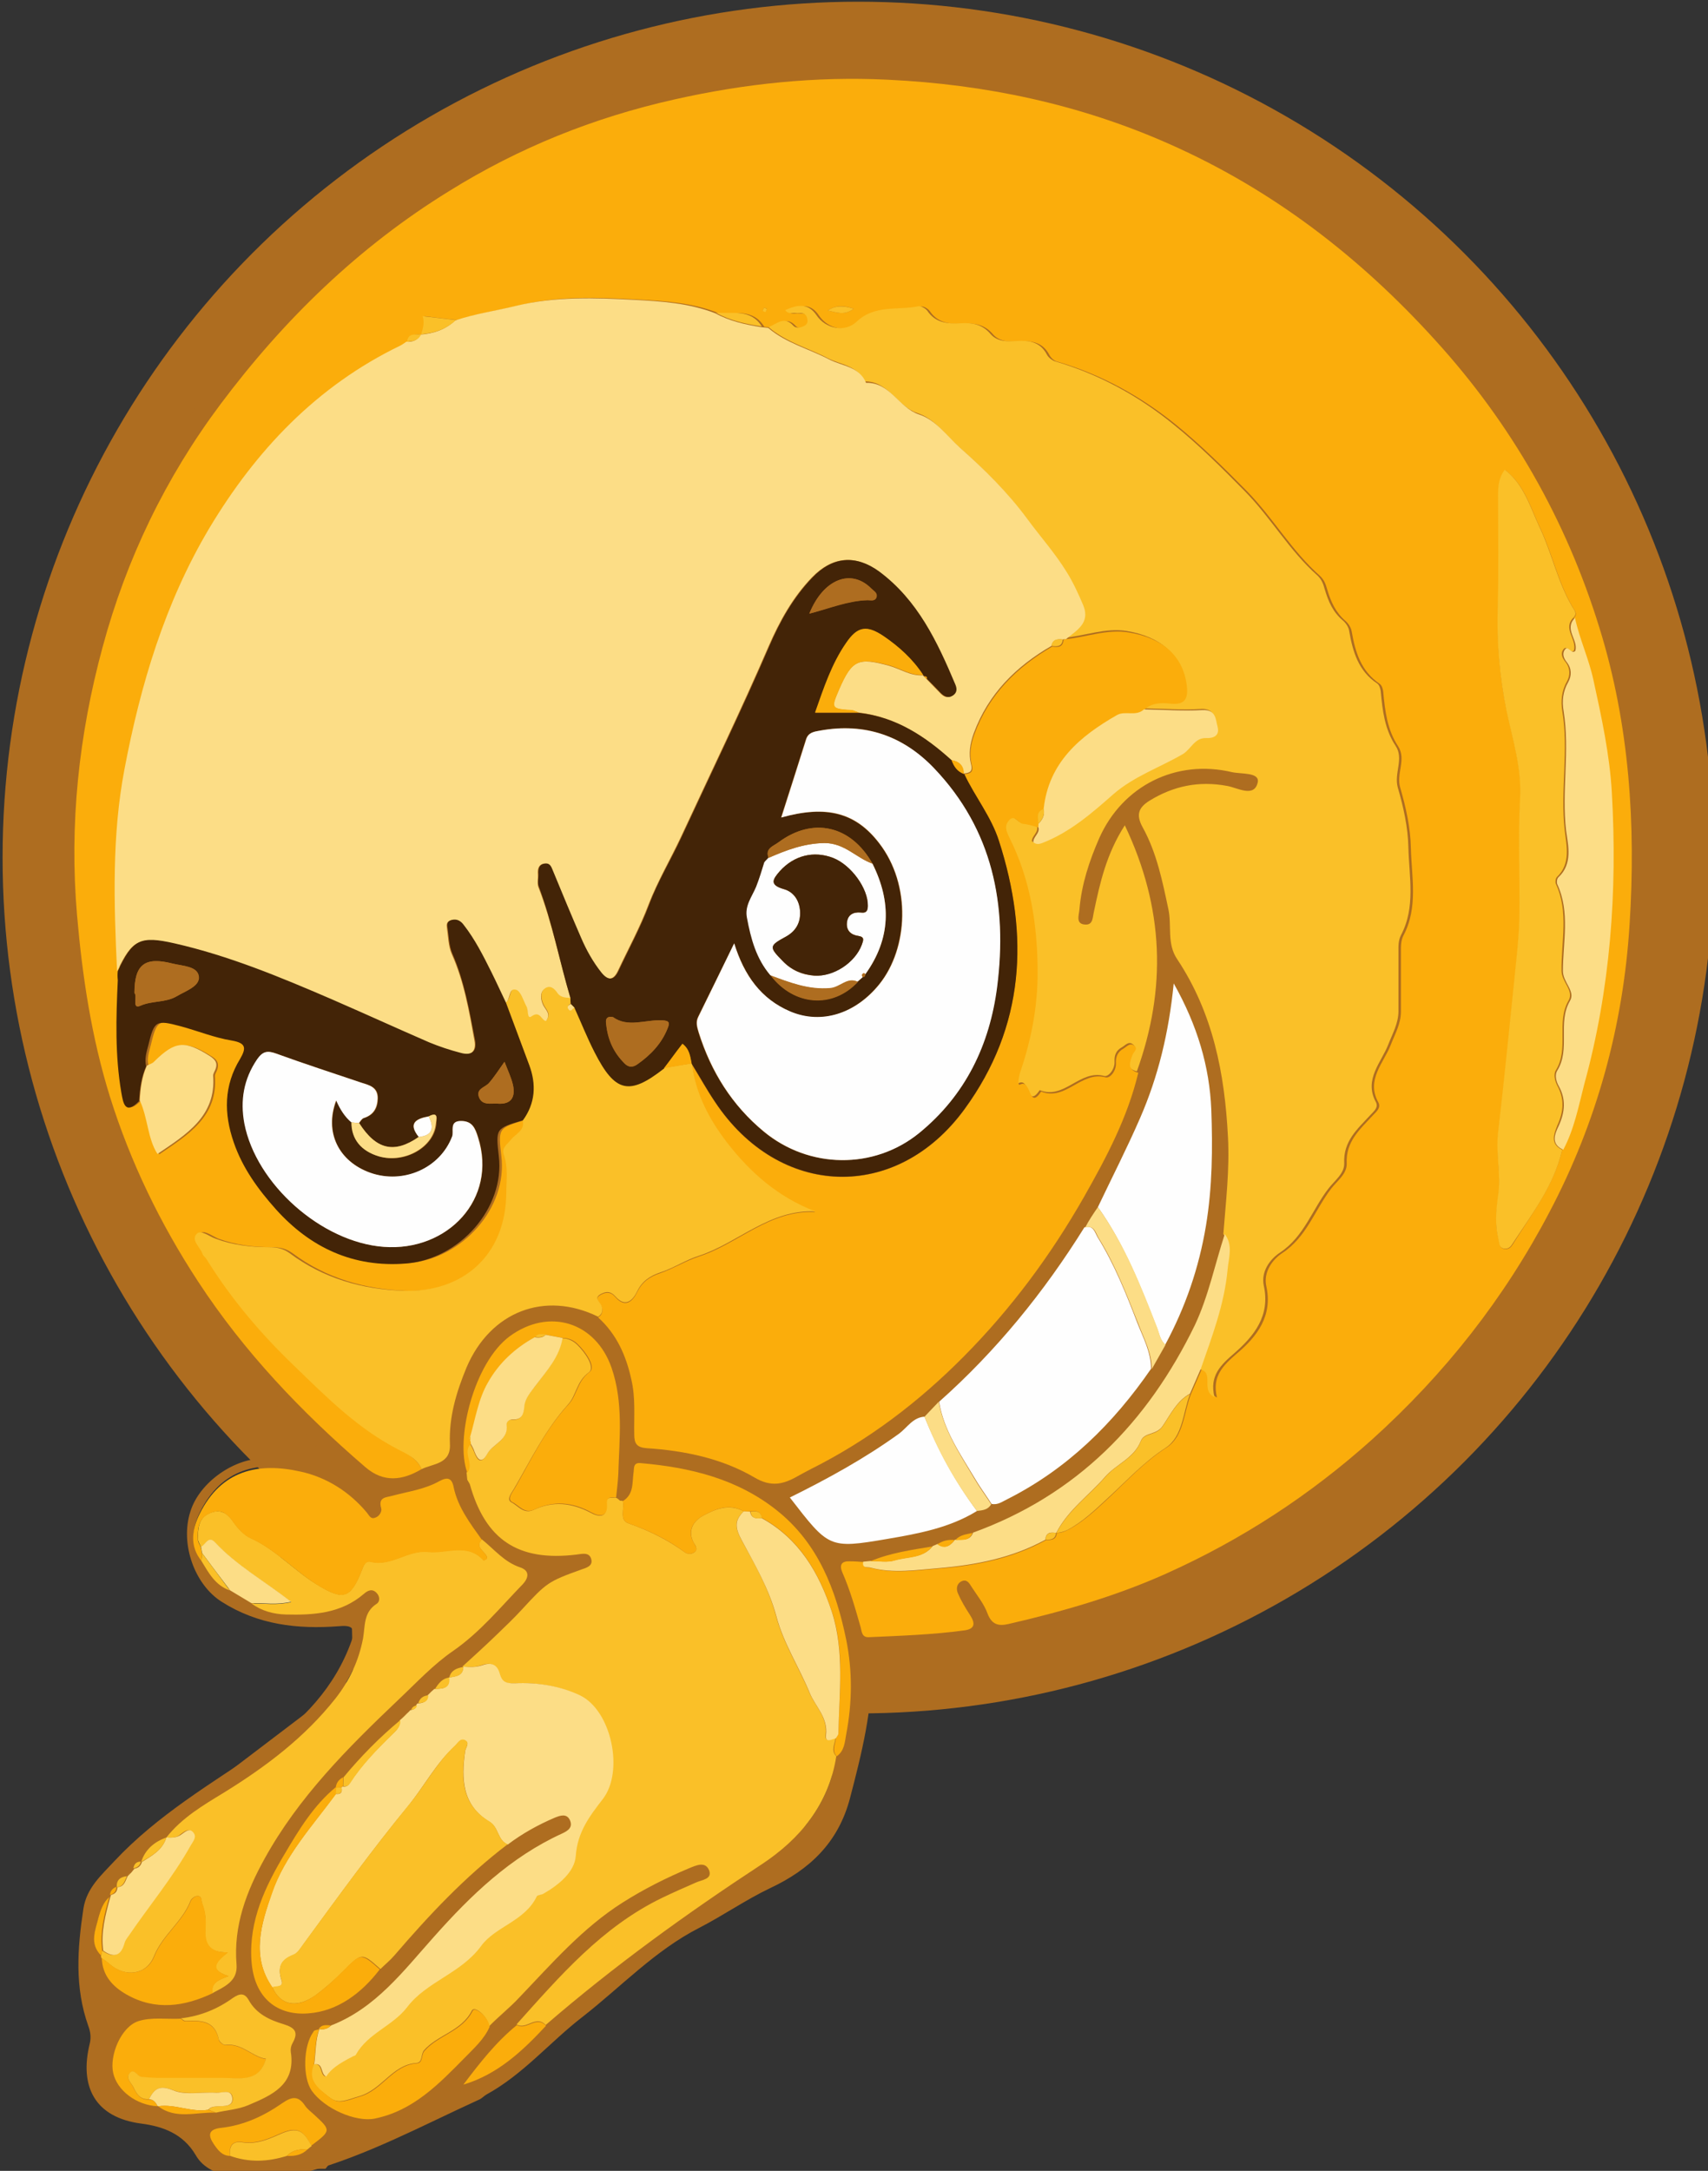 <?xml version="1.0" encoding="UTF-8" standalone="no"?>
<!-- Created with Inkscape (http://www.inkscape.org/) -->

<svg
   width="127.741mm"
   height="162.323mm"
   viewBox="0 0 116.128 147.566"
   version="1.1"
   id="svg5"
   xml:space="preserve"
   xmlns="http://www.w3.org/2000/svg"
   xmlns:svg="http://www.w3.org/2000/svg"><rect x="0" y="0" width="116.128" height="147.566" fill="#333333" stroke="none"/><defs
     id="defs2" /><g
     id="layer1"
     transform="translate(-18.167,-36.366)"><path
       id="path451"
       style="fill:#ae6d20;stroke-width:0.241;fill-opacity:1"
       d="M 47.887 119.986 L 35.294 137.113 L 31.936 140.807 L 42.011 143.493 L 42.179 150.377 L 29.585 159.948 L 24.884 164.482 L 25.052 177.579 L 26.227 179.09 L 31.096 180.433 L 31.936 182.784 L 32.599 183.791 L 40.298 183.791 L 41.339 182.448 L 50.91 178.25 L 72.57 161.123 L 81.134 145.004 L 47.887 119.986 z " /><g
       id="g182"
       transform="matrix(0.241,0,0,0.241,-71.526,-23.334)"><circle
         class="st0"
         cx="614.3"
         cy="489.6"
         r="241.4"
         id="circle11" /><path
         class="st0"
         d="m 425,367 c 2.8,-6.3 7.3,-11.4 11.5,-16.7 3,-3.8 6,-7.6 9.1,-11.3 0.3,-0.7 0.8,-1 1.5,-0.9 H 447 c 0.8,0 1.1,-0.3 1,-1.1 0.8,0.1 1.1,-0.3 1,-1.1 l -0.1,0.1 c 0.8,0 1.1,-0.3 1,-1.1 l -0.1,0.1 c 0.7,0 1.1,-0.3 1.1,-1.1 l -0.1,0.1 c 1.3,-0.1 2,-0.8 2.1,-2.1 l -0.1,0.1 c 2.7,-1.3 4.8,-3.3 6.1,-6.1 l -0.1,0.1 c 0.7,0 1.1,-0.3 1.1,-1.1 l -0.1,0.1 c 0.8,0.1 1.1,-0.3 1.1,-1 h -0.1 c 0.8,0.1 1.1,-0.2 1.1,-1 v 0.1 c 1,0 1.1,-0.8 1.1,-1.5 6.9,-5.5 13.7,-11 20.6,-16.5 1.5,0.1 2.3,-0.7 2.7,-2 h 0.1 c 1.6,0 2.9,-0.6 3.6,-2.1 l -0.1,0.1 c 1.4,-0.1 2.5,-0.8 3.1,-2.1 l -0.1,0.1 1.1,-1.1 -0.1,0.1 c 0.8,-0.2 1.7,-0.2 2.1,-1.1 l -0.1,0.1 c 1.4,-0.1 2.5,-0.8 3.1,-2.1 l -0.1,0.1 c 0.7,-0.4 1.4,-0.7 2.1,-1.1 l -0.1,0.1 c 1,0 1.8,-0.4 2,-1.5 3.4,-0.2 4.8,-4.1 8.2,-4.4 0.7,0.8 1.4,0.4 2.2,0 9.4,-4.5 19,-8.4 28.9,-11.9 1.1,-0.4 1.7,-0.9 1.9,-2 0.2,-0.3 0.5,-0.3 0.8,-0.1 0.8,1.1 1.7,0.6 2.7,0.3 14.2,-4.2 28.6,-7.5 43.3,-8.8 10.6,-1 21.3,-2.1 32.1,-0.7 -2.9,0.1 -5.9,0.3 -8.8,0.4 9.4,1.1 18.8,-1.3 28.2,0.6 3.2,0.7 6.5,1.7 9.9,1.1 2.2,-1 3.8,0.9 5.7,1.1 2.7,1.8 6.4,0.7 9.1,2.9 -0.7,0.1 -1.3,0.2 -2.3,0.3 1.2,0.7 1.8,0.3 2.3,-0.3 3.1,-0.3 5.9,1.8 9.1,1 h -0.1 c 0.3,1.5 1.7,1.5 2.7,1.8 9.8,2.6 19,6.7 28.4,10.5 5.8,2.3 10.8,6.3 17,7.7 h -0.1 c 0.2,1.3 1,1.3 2,1.1 2.4,2.8 5.1,5 9,5 -0.5,1.8 0.9,1.7 1.9,2 10.5,6.1 20,13.4 28.6,22 0.3,0.6 0.8,1.1 1.6,1 -0.1,0.8 0.3,1.1 1.1,1 h -0.1 c -0.1,0.8 0.3,1.1 1.1,1 l -0.1,-0.1 c 0,0.8 0.3,1.1 1.1,1.1 l -0.1,-0.1 c 0.1,1.3 0.8,2 2.1,2.1 l -0.1,-0.1 c 0.7,2.1 2,3.4 4.1,4.1 l -0.1,-0.1 c 0.1,1.3 0.8,2 2.1,2.1 l -0.1,-0.1 c 0,0.7 0.3,1.1 1.1,1.1 l -0.1,-0.1 c -0.1,0.8 0.3,1.1 1,1.1 l -0.1,-0.1 c -0.1,0.8 0.2,1.1 1,1.1 -0.1,0.8 0.4,1.2 1,1.6 7.1,6.6 13.2,13.9 18,22.4 -0.1,1 0.5,1.6 1.4,2 0.2,0.3 0.4,0.7 0.6,1 0,1.1 0.6,1.7 1.5,2 0.2,0.3 0.4,0.6 0.5,1 0.3,1 0.2,2.5 2,2 0.4,4.6 3,7.9 6.1,11 0.1,0.8 0.1,1.7 0.4,2.3 6,11.3 11.1,22.9 15.2,35 0.4,1.1 0.9,1.7 2,1.9 0.3,0.2 0.3,0.5 0.1,0.8 -1.7,1.6 -0.2,3.2 0.2,4.6 7.6,26.2 10.9,52.8 9,80.2 -1.8,25.6 -7.7,50.1 -17.7,73.7 -2.9,7 -7.3,13.3 -9.3,20.7 -2.6,1.6 -3.7,4.1 -4,7 -2.1,0.6 -2.5,2.1 -2.1,4 -1.1,0 -1,0.8 -1,1.5 -6.7,10.4 -14.5,20 -22.4,29.5 -0.7,0.1 -1.5,0.1 -1.5,1.1 h 0.1 c -0.8,-0.1 -1.1,0.3 -1,1.1 v -0.1 c -0.8,-0.1 -1.1,0.3 -1,1.1 l 0.1,-0.1 c -0.7,0 -1.1,0.3 -1.1,1.1 l 0.1,-0.1 c -3.4,1.9 -6.1,4.6 -8.1,8.1 l 0.1,-0.1 c -0.7,0 -1.1,0.3 -1.1,1.1 l 0.1,-0.1 c -0.8,-0.1 -1.1,0.3 -1.1,1 h 0.1 c -0.8,-0.1 -1.1,0.2 -1.1,1 v -0.1 c -1,0 -1.1,0.8 -1.1,1.5 -2.3,1.8 -4.7,3.7 -7,5.5 -1.6,0.4 -3.3,0.7 -3,3 -1,-0.2 -1.8,-0.2 -2,1.1 h 0.1 c -2,0.1 -3.4,1.1 -4,3.1 h 0.1 c -2.1,0 -3.3,1.2 -4.1,3 l 0.1,-0.1 c -1.4,0 -2.3,0.3 -2.1,2 -2.5,-0.4 -4,1 -5,3.1 h 0.1 c -1.9,0.3 -3.8,0.5 -4.1,3 -4.6,0.3 -7.8,3.2 -11,6.1 h 0.1 c -6,2.4 -12.3,4.3 -17.1,9 -2.1,-0.7 -3.9,0.5 -5.7,1.2 -23.6,9.8 -48.2,15.7 -73.8,16.9 -3.2,0.2 -6.6,-0.1 -9.5,1.8 0.2,13.1 -2.9,25.6 -6.2,38.2 -3.3,12.7 -11.5,20.3 -22.6,25.5 -6.9,3.3 -13.2,7.7 -20,11.2 -12.5,6.4 -22,16.6 -32.9,25.1 -9.2,7.1 -16.7,16.2 -27.1,21.9 -0.7,0.4 -1.3,1.1 -2,1.4 -16,7.3 -31.5,15.7 -48.5,20.4 -6.7,1.8 -13.9,1.5 -20.9,1.1 -4.4,-0.3 -8.5,-2.1 -10.6,-5.8 -3.6,-6.1 -9.3,-8.1 -15.3,-8.9 -13.2,-1.7 -17.6,-10.5 -14.6,-22.6 0.4,-1.7 0.2,-3.3 -0.4,-4.9 -3.9,-10.9 -3.1,-21.9 -1.4,-33.1 0.9,-5.9 5.1,-9.5 8.8,-13.5 12.1,-12.9 27.2,-21.8 41.7,-31.6 11.2,-7.7 20.5,-17.3 25.2,-30.6 1.3,-3.8 -0.4,-4.3 -3.6,-4 -11.7,0.9 -22.9,-0.4 -33.1,-6.9 -7.6,-4.8 -11.8,-16.3 -8.8,-25.5 2.6,-8.3 12.6,-15.2 21.1,-14.9 7.4,0.3 14.3,2.1 20.9,5.9 1.5,-4.9 -3.6,-4.4 -4.5,-7 -0.1,-0.7 -0.2,-1.5 -1.1,-1.5 l 0.1,0.1 c 0,-0.7 -0.4,-1.1 -1.1,-1.1 l 0.1,0.1 c 0,-0.7 -0.4,-1.1 -1.1,-1.1 l 0.1,0.1 c -1.4,-2.4 -2.8,-4.8 -6,-5.1 0.2,-2.3 -1.3,-3.3 -3.2,-4 l 0.1,0.1 c 0,-0.7 -0.3,-1.1 -1.1,-1.1 l 0.1,0.1 c 0.1,-0.8 -0.3,-1.1 -1,-1.1 v 0.1 c 0.1,-0.8 -0.2,-1.1 -1,-1.1 h 0.1 c 0,-1 -0.8,-1.1 -1.5,-1.1 -5.9,-7.6 -13.2,-14.2 -17.5,-23 -0.1,-1.1 -0.6,-1.8 -1.8,-1.9 -0.1,-0.4 -0.2,-0.8 -0.3,-1.1 0,-1.1 -0.6,-1.8 -1.7,-2 -0.1,-0.3 -0.2,-0.6 -0.2,-0.9 -0.4,-1 -0.1,-2.5 -2,-2 -0.5,-4.5 -3,-7.9 -6.1,-11 v 0.1 c 0.4,-1.3 -0.4,-2.3 -0.9,-3.3 -19.2,-36 -27.5,-74.5 -26.9,-115.1 0,-2.7 1.6,-5.6 -0.5,-8.2 l 0.6,-6.6 c 1.9,-0.3 1.6,-1.7 1.8,-3 2.4,-21.7 8.2,-42.6 16.8,-62.7 2.9,-6.8 7.2,-13 9.1,-20.3 3.1,-2.7 5,-6.1 6,-10.1 v 0.1 c 1.3,-0.7 1.4,-2 1.7,-3.4 z m -16,408.9 -1,1 c -1.9,0.2 -2.9,1.2 -2.9,3.1 v -0.1 c -1.1,0.4 -1.7,1.1 -1.8,2.3 0,0.2 -0.1,0.4 -0.2,0.6 -1.7,1.5 -2.5,3.5 -3,5.5 -0.9,3.7 -2.7,7.5 0.7,10.9 -0.1,0.3 0,0.5 0.1,0.7 0.1,4.9 3.1,8.1 6.9,10.2 8.1,4.6 16.3,3.4 24.3,-0.4 3.4,-1.8 7.3,-3.3 6.8,-8.1 -0.9,-10.9 2.8,-20.6 7.9,-29.8 9.6,-17.4 23.5,-31.3 37.7,-44.8 5,-4.8 9.9,-9.9 15.6,-13.9 7.6,-5.2 13.3,-12.3 19.6,-18.8 1.4,-1.5 2.2,-3.6 -0.8,-4.7 -4.4,-1.5 -7.3,-5.1 -10.8,-7.9 -3.3,-4.5 -6.7,-9.1 -7.8,-14.8 -0.5,-2.7 -1.8,-3.2 -4.1,-1.9 -4.1,2.3 -8.8,2.9 -13.2,4.1 -1.8,0.5 -4.1,0.3 -3.2,3.5 0.2,0.9 -0.5,2.3 -1.7,2.7 -1.2,0.4 -1.7,-0.7 -2.3,-1.4 -5,-5.9 -11.4,-9.9 -18.7,-11.6 -12,-2.7 -22.4,-0.4 -28.5,11.9 -2.1,4.2 -2.9,9.1 0.6,13.4 2,3.4 3.9,6.9 8,8.4 l 6,3.6 c 2.9,2.1 6.2,3 9.7,3.1 7.9,0.2 15.6,-0.3 22,-5.8 0.9,-0.7 2.3,-1.7 3.6,-0.3 1,1 0.9,2.5 0,3.1 -3.7,2.4 -3.2,6.2 -3.8,9.7 -1.1,6.3 -3.8,11.9 -7.8,17 -8.7,11 -19.6,19.2 -31.4,26.5 -5.9,3.6 -11.9,7.1 -16.3,12.7 -3.4,1.2 -5.9,3.4 -7.1,6.9 -1.4,-0.1 -2,0.6 -2.1,1.9 -0.4,0.8 -0.7,1.1 -1,1.5 z m 84,-50 c -1.4,0.1 -2.3,0.8 -2.8,2.2 -0.2,0.2 -0.3,0.4 -0.4,0.6 -0.8,0.2 -1.4,0.5 -1.6,1.3 -0.3,0.3 -0.7,0.6 -1,1 l -1,1 c -0.3,0.3 -0.7,0.6 -1,0.9 -5.9,4.8 -11.1,10.3 -16,16.1 -1.2,0.5 -2,1.5 -2.2,2.8 -6.3,5.1 -10.4,12 -14.4,18.8 -5.5,9.1 -10.1,18.8 -9.4,30 0.7,10.9 7.6,15.6 16.1,15 8.2,-0.6 15,-5.7 20.1,-12.4 1.3,-1.2 2.8,-2.4 3.9,-3.8 9.8,-11.3 20.1,-22.2 32,-31.4 4.1,-3.1 8.6,-5.6 13.3,-7.6 1.5,-0.6 3.4,-1.3 4.3,0.8 0.8,2 -0.6,2.9 -2.3,3.7 -14.5,6.6 -25.7,17.4 -36.1,29.1 -8.5,9.6 -16.3,20.1 -29,25 -1.3,-0.1 -2.6,-0.3 -3.4,1 h 0.1 c -0.6,0.2 -1.4,0.2 -1.8,0.7 -2.9,3.9 -3.1,12.8 -0.5,16.6 3.7,5.2 12.5,8.9 17.7,7.9 10.9,-2.1 18.2,-9.7 25.4,-17.1 2.6,-2.7 5.6,-5.2 7.1,-8.8 2.7,-2.8 5.8,-5.3 8.5,-8.1 9.2,-9.6 17.9,-19.7 29.3,-26.9 5.9,-3.7 12.1,-6.9 18.6,-9.6 2,-0.8 4.6,-2.1 5.7,0.5 1.1,2.6 -2,2.8 -3.7,3.5 -3.2,1.5 -6.4,2.8 -9.5,4.3 -17,8.1 -28.8,22.1 -41.1,35.7 -5.9,4.8 -10.5,10.7 -15.1,16.8 9.6,-3 16.6,-9.6 23.3,-16.6 19.1,-16.7 39.7,-31.4 60.9,-45.3 10.8,-7.1 19,-16.9 21.1,-30.5 2.3,-1.4 2.3,-3.9 2.7,-6.1 1.7,-8.9 1.8,-17.9 0,-26.7 -2.9,-14.1 -7.9,-27.2 -19.6,-36.5 -11.2,-8.9 -24.5,-12.2 -38.4,-13.3 -2.2,-0.2 -1.8,1.4 -2,2.7 -0.4,2.9 0.1,6.1 -3,8 -0.3,-0.1 -0.6,-0.1 -0.8,-0.1 -0.4,-0.3 -0.7,-0.7 -1.1,-1 0.2,-2.1 0.5,-4.3 0.6,-6.4 0.3,-10.1 1.5,-20.2 -1.9,-30.1 -4.4,-12.9 -17.6,-17 -28.7,-8.9 -10.1,7.4 -15.5,29.1 -12,38.5 0.1,0.7 0.1,1.3 0.2,2 0.2,0.4 0.5,0.8 0.7,1.2 4.4,15.8 13.7,21.9 30.1,19.9 1.5,-0.2 3.7,-0.8 4.2,1.4 0.4,1.8 -1.3,2.3 -2.8,2.8 -9.4,3.5 -9.7,3.8 -16.8,11.3 -2.3,2.4 -4.6,4.7 -7,7 -3.2,3.1 -6.5,6.1 -9.8,9.1 v 0.1 c -1.8,0.4 -3.5,0.9 -4,3 -2,0.3 -3.1,1.6 -4,3.2 -0.3,0.3 -0.6,0.5 -0.9,0.8 -0.1,0.2 -0.5,0.6 -0.8,0.9 z m -76.2,115.9 c 5.1,3.8 10.8,1.6 16.2,1.8 3.1,-0.7 6.3,-0.9 9.1,-2.1 6.5,-2.9 13.5,-5.7 12,-15.1 -0.1,-0.8 0.1,-1.7 0.5,-2.4 1.7,-3 0.8,-4.3 -2.4,-5.3 -3.9,-1.2 -7.8,-2.9 -10,-6.9 -1.1,-2.1 -2.6,-1.8 -4.5,-0.5 -4.4,3.1 -9.2,5.1 -14.6,5.7 -4,0.2 -8.3,-0.5 -12,0.7 -4.9,1.6 -8.2,9.6 -7.1,14.6 1.1,5 6.6,9.1 12.5,9.4 z m 36.3,14 c 2.2,0 4.2,-0.3 5.9,-1.9 0.4,-0.3 0.7,-0.6 1.1,-0.9 5.7,-4.4 5.7,-4.4 0.6,-8.9 -0.9,-0.8 -1.8,-1.5 -2.4,-2.4 -2,-3 -4,-2.3 -6.5,-0.6 -5.2,3.6 -10.9,6.2 -17.2,6.9 -3.6,0.4 -3.8,2.1 -2,4.6 1.1,1.6 2.3,3.3 4.6,3.3 5.2,1.8 10.5,1.6 15.9,-0.1 z M 641.5,682.1 c -1.8,-0.2 -3.4,0.2 -4.9,1.2 -0.5,0.2 -0.9,0.4 -1.4,0.6 -5.9,1 -11.9,1.8 -17.5,4.1 -0.7,0.1 -1.4,0.1 -2.1,0.2 -1.3,-0.1 -2.7,-0.2 -4,-0.2 -2.3,0 -3,1 -2.1,3.1 2.2,5 3.8,10.3 5.2,15.6 0.3,1.2 0.4,2.7 2.3,2.7 9,-0.3 17.9,-0.7 26.8,-1.9 3.3,-0.4 3.1,-2.1 1.7,-4.4 -1.2,-2 -2.4,-4 -3.4,-6.1 -0.6,-1.2 -0.4,-2.7 1.1,-3.4 1.4,-0.6 2.1,0.5 2.7,1.5 1.6,2.6 3.6,5 4.6,7.7 1.2,3.2 3,3.6 5.8,2.9 15.2,-3.5 30.2,-7.8 44.5,-14.2 21.4,-9.6 40.7,-22.2 58.2,-37.9 20.5,-18.5 37.2,-39.7 50,-64.1 13.3,-25.4 20.8,-52.6 22.6,-81 1.8,-28.3 0,-56.3 -8.5,-83.8 -9.4,-30.6 -24.9,-57.6 -46.3,-81.1 -21.2,-23.4 -45.8,-42.3 -74.9,-55.3 -25.4,-11.3 -52,-16.9 -79.6,-18.2 -20.3,-1 -40.4,1.2 -60.3,5.6 -22.6,5.1 -43.7,13.6 -63.4,25.8 -25.4,15.8 -46.6,36.2 -64.5,60.1 -15.5,20.7 -26.6,43.6 -33.3,68.6 -6.6,24.7 -9.4,49.8 -7.2,75.5 1.5,17.4 4,34.6 9.3,51.3 5.8,18.5 14.2,35.7 24.8,52 13,19.9 29.3,37 47.2,52.4 5.2,4.5 10.5,3.9 15.9,0.6 3.3,-1.6 8.2,-1.4 8,-7.1 -0.3,-7.6 1.8,-14.7 4.7,-21.6 6.6,-15.7 21.9,-21.6 37,-14.3 5.3,4.8 7.9,10.8 9.4,17.6 1.1,5.2 0.7,10.3 0.8,15.4 0.1,2.7 0.7,3.7 3.6,3.9 10.7,0.7 21.1,2.8 30.4,8.3 4.6,2.7 8,1.9 11.9,-0.3 l 3.9,-2.1 c 16.2,-8 30.3,-18.9 43.1,-31.7 13.4,-13.5 24.6,-28.7 34,-45.1 6.3,-11.1 12.3,-22.4 15.3,-35 8.4,-23.3 7.7,-46.1 -3.4,-69.4 -5.2,8 -7,16.1 -8.7,24.3 -0.3,1.6 -0.2,3.8 -2.4,3.7 -2.9,-0.2 -1.8,-2.8 -1.7,-4.3 0.5,-7 2.7,-13.7 5.6,-20.1 6.6,-14.8 21.6,-22.3 37.4,-18.6 2.7,0.6 7.9,0 7.3,2.9 -1,4.4 -5.7,1.5 -8.6,1 -8,-1.4 -15.2,0 -22,4.2 -3,1.8 -3.8,3.9 -1.9,7.4 4,7.2 5.7,15.1 7.3,23.2 1,4.7 -0.5,9.7 2.5,14.1 10.1,15.1 13.4,32.3 14.3,50.1 0.5,9.2 -0.6,18.3 -1.3,27.4 -2.7,8.6 -4.6,17.5 -8.6,25.7 -13.3,27.6 -33.3,48 -62.6,58.6 -1.7,0.4 -3.6,0.4 -4.8,2 z m -8.4,-34.8 c -3.3,0.1 -4.9,3.1 -7.2,4.8 -9.7,7 -20.1,12.7 -30.8,18 11,14.2 11,14.5 27.4,11.7 8.7,-1.5 17.6,-3.1 25.4,-7.9 1.6,-0.1 3.1,-0.3 4,-1.8 1.8,0.4 3.2,-0.7 4.6,-1.4 16.8,-8.6 29.9,-21.3 40.4,-36.7 l 3.9,-6.9 c 5.7,-10.6 9.4,-21.6 11.5,-33.6 1.9,-11 1.9,-21.8 1.5,-32.7 -0.5,-12.1 -3.9,-23.7 -10.6,-35.6 -1.5,14 -4.4,26.3 -9.5,38 -3.7,8.5 -7.9,16.8 -11.9,25.1 -1.3,1.9 -2.5,3.8 -3.8,5.7 -11.4,18.3 -24.9,34.8 -41,49.2 -1.3,1.3 -2.6,2.7 -3.9,4.1 z"
         id="path13" /><path
         class="st1"
         d="m 491.1,662.1 c -5.4,3.2 -10.7,3.9 -15.9,-0.6 C 457.2,646 441,629 428,609.1 c -10.6,-16.2 -19,-33.5 -24.8,-52 -5.2,-16.7 -7.8,-33.9 -9.3,-51.3 -2.2,-25.6 0.5,-50.8 7.2,-75.5 6.7,-24.9 17.8,-47.9 33.3,-68.6 17.9,-23.9 39,-44.4 64.5,-60.1 19.6,-12.2 40.7,-20.7 63.4,-25.8 19.9,-4.5 40,-6.6 60.3,-5.6 27.5,1.3 54.2,6.9 79.6,18.2 29.1,12.9 53.7,31.9 74.9,55.3 21.4,23.5 36.9,50.6 46.3,81.1 8.5,27.4 10.3,55.5 8.5,83.8 -1.8,28.4 -9.2,55.6 -22.6,81 -12.8,24.4 -29.5,45.6 -50,64.1 -17.5,15.7 -36.8,28.3 -58.2,37.9 -14.3,6.4 -29.3,10.7 -44.5,14.2 -2.7,0.6 -4.6,0.2 -5.8,-2.9 -1,-2.8 -3,-5.2 -4.6,-7.7 -0.6,-1 -1.3,-2.1 -2.7,-1.5 -1.5,0.7 -1.6,2.2 -1.1,3.4 0.9,2.1 2.1,4.1 3.4,6.1 1.5,2.3 1.6,4 -1.7,4.4 -8.9,1.2 -17.9,1.5 -26.8,1.9 -1.9,0.1 -2,-1.4 -2.3,-2.7 -1.5,-5.3 -3,-10.6 -5.2,-15.6 -0.9,-2.1 -0.2,-3.2 2.1,-3.1 1.3,0 2.7,0.1 4,0.2 -0.3,2 1.2,1.4 2.2,1.7 6.4,1.7 12.9,0.6 19.3,0.1 10.4,-0.8 20.6,-2.9 29.9,-8 1.4,0 2.8,0 3,-1.9 l 0.1,-0.1 c 1.2,0 2.2,-0.4 3.3,-1 4.5,-2.4 8,-5.9 11.7,-9.3 5.1,-4.8 9.8,-9.9 15.9,-13.8 4.9,-3.2 4.8,-10 6.9,-15.2 l 3,-6.9 c 4.5,0.9 0.2,5.9 4.3,8 -1.5,-6 1.8,-9.1 5.6,-12.4 5.7,-4.8 10.2,-10.6 8.3,-19.1 -0.8,-3.9 1.7,-7.4 4.6,-9.3 6.8,-4.5 9.1,-12.1 13.7,-18.1 1.7,-2.2 4.5,-4.2 4.4,-7.1 -0.3,-6.2 3.7,-9.6 7.3,-13.5 1,-1.1 2.5,-2.2 1.6,-3.8 -3.5,-6.3 1.6,-11.2 3.5,-16.1 1.2,-3.1 2.9,-6 2.9,-9.5 v -16.5 c 0,-1.7 -0.1,-3.3 0.7,-4.9 4.2,-7.9 2.3,-16.5 2.1,-24.7 -0.1,-5.7 -1.4,-11.5 -3,-17 -1.2,-4 1.8,-8 -0.6,-11.7 -3.1,-4.7 -3.7,-10 -4.2,-15.4 -0.1,-0.8 -0.4,-1.8 -1,-2.2 -5.3,-3.6 -6.9,-9 -7.9,-14.8 -0.2,-1.1 -0.9,-2.2 -1.7,-2.9 -2.8,-2.4 -4.2,-5.5 -5.2,-8.9 -0.4,-1.5 -0.9,-2.8 -2.1,-3.9 -7.9,-7 -13.1,-16.2 -20.5,-23.8 -6.5,-6.6 -13.1,-13.1 -20.1,-18.8 -9.9,-8 -21.1,-14.2 -33.5,-17.8 -0.9,-0.2 -1.8,-1.1 -2.2,-1.9 -1.9,-3.6 -5,-4 -8.5,-3.8 -2.7,0.2 -5.6,0.1 -7.4,-2 -2.4,-2.8 -5.2,-3.2 -8.5,-3 -3.5,0.2 -7,-0.1 -9.3,-3.5 -0.5,-0.7 -1.8,-1.5 -2.5,-1.3 -5.8,1.2 -12.3,-0.5 -17.4,4.3 -3.4,3.2 -8.8,2.1 -11.4,-1.8 -2,-3 -4.6,-3.4 -8.8,-1.4 0.8,1.3 2.1,0.7 3.1,0.8 1.1,0.2 2.4,-0.2 3,1.2 0.3,0.8 0.3,1.7 -0.5,2.3 -1,0.7 -2.6,0.9 -3.3,0.1 -2.6,-2.9 -4.7,-0.6 -7,0.4 -0.6,-0.1 -1.3,-0.1 -1.9,-0.2 -3.2,-5.2 -8.3,-3.6 -13,-3.9 -7.3,-2.9 -15.1,-3.4 -22.8,-3.8 -11.1,-0.6 -22.4,-1.1 -33.5,1.7 -5.7,1.4 -11.5,2.2 -17.1,4.1 -3.1,-0.3 -6.1,-0.7 -9.4,-1.1 0.6,1.7 0.1,3.4 -0.4,5.1 -1.6,0.2 -3.5,-0.5 -4,2 -0.6,0.4 -1.1,0.8 -1.7,1.1 -23.6,11.4 -40.9,29.6 -54,51.7 -12.4,20.9 -19.4,44 -23.8,67.7 -3.6,18.8 -3,38 -2.1,57.1 0,0.8 -0.1,1.6 -0.1,2.5 -0.5,10.6 -0.8,21.2 1,31.7 0.5,2.8 1,6.5 5,2.4 2.4,5 2.3,10.8 5.2,15.1 8.1,-5.5 16.6,-10.6 15.7,-22.1 0,-0.6 0.5,-1.2 0.7,-1.9 0.5,-1.7 -0.1,-2.7 -1.6,-3.6 -7.1,-4.5 -9.8,-4.3 -15.7,1.5 -0.6,0.5 -1.4,0.8 -2.1,1.2 -0.6,-2 0.1,-3.9 0.6,-5.9 1.7,-7 2.1,-7.3 9.2,-5.4 4.8,1.3 9.5,3.2 14.3,4 4.1,0.7 4.2,2.1 2.4,5.2 -4.6,7.5 -4.5,15.4 -1.8,23.5 2.5,7.2 6.8,13.3 11.9,18.9 9.8,10.9 21.8,16.5 36.7,15.3 15.3,-1.2 28,-15.7 26.2,-30.2 -0.9,-7.9 -0.9,-7.9 6.8,-10.2 0.8,3 -2,3.9 -3.3,5.6 -1,1.3 -2.7,2.2 -2,4.2 1.3,3.6 0.7,7.3 0.7,10.9 -0.2,17.6 -12.3,28 -29,27.5 -11.6,-0.4 -22.6,-3.5 -32.1,-10.6 -1.8,-1.3 -3.5,-1.7 -5.9,-1.7 -5,0 -10.2,-0.6 -15,-2.4 -1.8,-0.7 -4.1,-2.7 -5.3,-1.4 -1.8,1.8 0.9,3.8 1.6,5.7 0.2,0.6 0.9,1 1.2,1.6 6.9,11.1 15.3,21 24.7,30 9,8.7 17.9,17.7 29.4,23.6 1.5,1.2 4.5,2.6 5.7,5.5 z M 812.9,572 c 3,-5.8 4.2,-12.2 5.9,-18.4 7.3,-27 9.3,-54.6 7.8,-82.3 -0.6,-10.7 -2.9,-21.2 -5.2,-31.8 -1.3,-6 -3.9,-11.5 -5.2,-17.5 1.2,-1.2 0.1,-2.2 -0.4,-3.1 -4.1,-7 -5.7,-15 -9.1,-22.2 -2.7,-5.6 -4.3,-12.1 -9.9,-16.4 -1.8,2.4 -1.9,4.8 -1.9,7.3 0,10.5 0.3,21 -0.1,31.5 -0.3,9.9 0.4,19.4 2.5,29.3 1.7,8 4.3,16.1 3.8,24.7 -0.6,11.1 0,22.3 -0.2,33.5 -0.1,4.8 -0.6,9.6 -1.1,14.4 -1.6,15.4 -3.1,30.9 -4.9,46.3 -0.7,6 0.8,11.9 0,17.8 -0.6,4.2 -1,8.2 0.1,12.3 0.3,1.1 0.1,2.4 1.7,2.6 1.1,0.1 1.7,-0.4 2.3,-1.4 5.4,-8.6 11.6,-16.6 13.9,-26.6 z M 605.7,335.3 c 2.2,0.4 4.6,1.6 7.3,-0.5 -2.9,-1 -5.1,-1 -7.3,0.5 z m -18,-0.8 c -0.1,0.3 -0.2,0.6 -0.4,0.8 0.3,0.1 0.6,0.4 0.8,0.3 0.2,-0.1 0.3,-0.5 0.4,-0.8 -0.2,-0.1 -0.5,-0.2 -0.8,-0.3 z"
         id="path15" /><path
         class="st2"
         d="m 589,340 c 2.3,-0.9 4.4,-3.3 7,-0.4 0.7,0.8 2.2,0.6 3.3,-0.1 0.8,-0.5 0.8,-1.4 0.5,-2.3 -0.5,-1.5 -1.9,-1.1 -3,-1.2 -1.1,-0.1 -2.3,0.4 -3.1,-0.8 4.2,-2 6.8,-1.5 8.8,1.4 2.6,3.9 8.1,5 11.4,1.8 5.1,-4.8 11.6,-3.1 17.4,-4.3 0.7,-0.1 2,0.6 2.5,1.3 2.3,3.4 5.7,3.7 9.3,3.5 3.3,-0.2 6.1,0.2 8.5,3 1.9,2.2 4.7,2.2 7.4,2 3.5,-0.2 6.6,0.2 8.5,3.8 0.4,0.8 1.4,1.6 2.2,1.9 12.4,3.6 23.7,9.8 33.5,17.8 7.1,5.7 13.7,12.3 20.1,18.8 7.4,7.5 12.6,16.8 20.5,23.8 1.2,1.1 1.7,2.4 2.1,3.9 1,3.4 2.3,6.5 5.2,8.9 0.8,0.7 1.6,1.9 1.7,2.9 1,5.8 2.6,11.3 7.9,14.8 0.6,0.4 0.9,1.4 1,2.2 0.5,5.4 1.1,10.7 4.2,15.4 2.4,3.6 -0.5,7.7 0.6,11.7 1.6,5.5 2.9,11.3 3,17 0.2,8.2 2.1,16.8 -2.1,24.7 -0.8,1.6 -0.7,3.2 -0.7,4.9 v 16.5 c 0,3.5 -1.7,6.4 -2.9,9.5 -1.9,4.9 -6.9,9.8 -3.5,16.1 0.9,1.6 -0.6,2.7 -1.6,3.8 -3.6,3.9 -7.6,7.3 -7.3,13.5 0.1,2.9 -2.7,4.9 -4.4,7.1 -4.6,5.9 -6.9,13.6 -13.7,18.1 -2.9,1.9 -5.4,5.4 -4.6,9.3 1.9,8.5 -2.7,14.2 -8.3,19.1 -3.8,3.3 -7.1,6.3 -5.6,12.4 -4.1,-2 0.2,-7.1 -4.3,-7.9 3.3,-9.2 6.7,-18.3 7.6,-28.1 0.3,-3.4 1.6,-6.8 -0.8,-10 0.7,-9.1 1.8,-18.2 1.3,-27.4 -0.9,-17.8 -4.2,-34.9 -14.3,-50.1 -3,-4.4 -1.5,-9.4 -2.5,-14.1 -1.7,-8 -3.3,-16 -7.3,-23.2 -1.9,-3.5 -1.1,-5.5 1.9,-7.4 6.8,-4.2 14,-5.7 22,-4.2 2.9,0.5 7.6,3.4 8.6,-1 0.6,-2.9 -4.6,-2.3 -7.3,-2.9 -15.7,-3.7 -30.8,3.8 -37.4,18.6 -2.8,6.4 -5,13 -5.6,20.1 -0.1,1.6 -1.2,4.2 1.7,4.3 2.2,0.1 2,-2.1 2.4,-3.7 1.7,-8.1 3.5,-16.2 8.7,-24.3 11.1,23.3 11.8,46.1 3.4,69.4 -3.3,-0.8 -2.3,-3 -1.6,-5.1 0.3,-0.8 1.7,-1.6 0.5,-2.5 -1.2,-1 -2.1,0.2 -3.1,0.8 -1.7,0.9 -2.2,2.3 -2.1,4.1 0.1,2.1 -1.7,4.3 -2.9,4 -6.9,-1.9 -11.3,6.8 -18.2,4 -3.7,5.4 -2.7,-3.6 -5.9,-2 -1,0.5 -0.2,-2.8 0.2,-4.1 3,-8.8 4.7,-18 4.7,-27.3 0,-13.1 -1.9,-26.1 -7.9,-38.1 -0.7,-1.5 -1.6,-3.1 -0.4,-4.7 1.7,-2.3 2.7,0.6 4.2,0.7 1.5,0.1 2.9,0.7 4.3,1 0.6,1.8 -1.5,2.8 -1.4,4.3 0.9,0.7 1.7,0.5 2.5,0.2 7.8,-3 14,-8.5 20.1,-13.8 5.9,-5.2 13.1,-7.6 19.6,-11.3 2.3,-1.3 3.3,-4.6 6.5,-4.5 2,0.1 3.9,-0.7 3.3,-3.1 -0.5,-2.2 -0.4,-5 -4.3,-4.8 -5.5,0.3 -11,-0.1 -16.5,-0.2 2.2,-2 4.9,-2 7.5,-1.7 4,0.5 4.9,-1.5 4.5,-5 -1,-8.4 -6.9,-13.5 -16.4,-15.1 -6.1,-1 -11.8,1.4 -17.7,1.9 3,-2.5 7,-4.6 4.9,-9.5 -1.4,-3.3 -2.9,-6.6 -4.8,-9.6 -3.2,-5.3 -7.4,-9.9 -11,-14.8 -5.5,-7.6 -12.1,-14 -19,-20.1 -3.7,-3.3 -6.6,-7.8 -11.6,-9.4 -5.7,-1.9 -8.1,-9.1 -14.9,-8.9 -2,-4.6 -6.8,-4.7 -10.4,-6.6 C 600.5,346 594,344.3 589,340 Z"
         id="path17" /><path
         class="st1"
         d="m 672.9,428 c 5.9,-0.6 11.6,-2.9 17.7,-1.9 9.5,1.5 15.4,6.6 16.4,15.1 0.4,3.5 -0.5,5.4 -4.5,5 -2.6,-0.3 -5.4,-0.3 -7.5,1.7 -2.2,2.1 -5.3,0.3 -7.6,1.6 -10.5,6 -19.3,13.4 -20.7,26.5 -2.3,0.8 -1.5,2.6 -1.5,4.2 0,0.3 0,0.6 -0.1,0.9 -1.4,-0.4 -2.9,-0.9 -4.3,-1 -1.4,-0.1 -2.5,-3.1 -4.2,-0.7 -1.2,1.6 -0.3,3.2 0.4,4.7 6,12 7.9,24.9 7.9,38.1 0,9.2 -1.7,18.4 -4.7,27.3 -0.5,1.3 -1.2,4.7 -0.2,4.1 3.2,-1.6 2.3,7.4 5.9,2 6.9,2.8 11.3,-5.9 18.2,-4 1.3,0.3 3,-1.9 2.9,-4 -0.1,-1.8 0.5,-3.2 2.1,-4.1 1,-0.6 1.9,-1.8 3.1,-0.8 1.1,0.9 -0.2,1.7 -0.5,2.5 -0.8,2.1 -1.7,4.2 1.6,5.1 -3,12.6 -9,23.9 -15.3,35 -9.4,16.5 -20.6,31.6 -34,45.1 -12.7,12.8 -26.9,23.6 -43.1,31.7 -1.3,0.7 -2.7,1.4 -3.9,2.1 -3.9,2.2 -7.3,3 -11.9,0.3 -9.2,-5.4 -19.7,-7.6 -30.4,-8.3 -2.9,-0.2 -3.6,-1.3 -3.6,-3.9 -0.1,-5.1 0.4,-10.2 -0.8,-15.4 -1.5,-6.9 -4.2,-12.9 -9.4,-17.6 1.2,-0.7 1.4,-1.8 1,-3 -0.4,-1.2 -2.5,-2.3 0,-3.5 1.6,-0.8 2.8,-0.5 3.9,0.8 2.8,3.2 4.9,1.1 6.1,-1.4 1.5,-3 3.6,-4.4 6.6,-5.4 3.7,-1.3 7.2,-3.5 10.9,-4.7 11.1,-3.6 19.9,-13.2 32.8,-12.5 -10.5,-4 -18.4,-11 -24.9,-19.4 -5,-6.5 -9,-13.7 -9.9,-22.2 2.1,3.5 4.2,7.2 6.5,10.6 18.1,27.2 51.2,28.3 70.4,2 16.9,-23.2 18.3,-48.8 9.7,-75.6 -2.2,-6.9 -6.8,-12.4 -9.8,-18.9 1.6,-0.2 2.7,-0.4 2.1,-2.7 -0.7,-2.9 -0.3,-5.8 0.8,-8.7 4.1,-11.1 11.9,-18.8 21.9,-24.6 1.5,0.2 3,0.3 3.2,-1.8 0.1,-0.3 0.4,-0.3 0.7,-0.3 z"
         id="path19" /><path
         class="st2"
         d="m 547.1,671 c 0.3,0 0.6,0 0.8,0.1 0.5,2.2 -1.1,5.4 1.6,6.3 5.7,2 11,4.6 15.8,8.1 0.8,0.6 2,0.7 2.8,0 1.1,-0.9 0.2,-1.9 -0.2,-2.6 -1.9,-3.5 0,-6.2 2.5,-7.6 3.5,-1.9 7.4,-3.6 11.6,-1.3 -2.7,2.5 -2.5,4.6 -0.7,8 3.8,6.9 7.7,13.7 9.8,21.5 2,7.6 6.4,14.4 9.4,21.6 1.6,3.9 5.2,6.9 4.6,11.9 -0.3,2.4 1.6,1.2 2.8,0.9 -0.2,1.8 -1.4,3.5 0.2,5.2 -2.1,13.6 -10.3,23.4 -21.1,30.5 -21.2,13.9 -41.7,28.7 -60.9,45.3 -2.7,-3 -5.5,1.5 -8.2,-0.2 12.2,-13.6 24.1,-27.5 41.1,-35.7 3.1,-1.5 6.3,-2.9 9.5,-4.3 1.7,-0.8 4.7,-0.9 3.7,-3.5 -1.1,-2.6 -3.7,-1.3 -5.7,-0.5 -6.4,2.7 -12.6,5.8 -18.6,9.6 -11.4,7.2 -20.1,17.3 -29.3,26.9 -2.7,2.9 -5.8,5.3 -8.5,8.1 -0.2,-2.7 -4,-6 -4.8,-4.5 -2.9,5.8 -9.6,6.8 -13.5,11.2 -1,1.2 -0.3,3.5 -2.2,3.6 -6.8,0.5 -9.7,7.6 -16.2,9.4 -3.2,0.9 -5.7,2.4 -8.3,0.3 -2.8,-2.2 -6.5,-4.5 -4.6,-9.3 2.8,-0.6 1.8,2.8 3.4,3.4 1.5,-2.1 3.3,-3.5 7.6,-5.7 0.3,-0.1 0.7,-0.3 0.8,-0.5 3.4,-6 10.3,-7.9 14.4,-13.3 5.5,-7.3 15.2,-9.5 20.9,-17.3 4,-5.5 12.5,-7 15.7,-14 0.2,-0.4 1.2,-0.4 1.8,-0.7 4.4,-2.5 8.9,-6.2 9.2,-10.7 0.4,-6.8 3.8,-11.3 7.6,-16 6.1,-7.8 2.5,-25 -6.4,-29.3 -5.7,-2.7 -12,-3.7 -18.3,-3.4 -2.7,0.1 -3.7,-0.5 -4.3,-2.6 -0.7,-2.8 -2.4,-3.4 -4.9,-2.5 -1.8,0.6 -3.6,0.6 -5.4,0.4 3.3,-3 6.6,-6 9.8,-9.1 2.4,-2.3 4.8,-4.6 7,-7 7,-7.6 7.4,-7.9 16.8,-11.3 1.5,-0.5 3.2,-1 2.8,-2.8 -0.5,-2.2 -2.6,-1.6 -4.2,-1.4 -16.4,2 -25.7,-4.1 -30.1,-19.9 -0.2,-0.4 -0.5,-0.8 -0.7,-1.2 -0.1,-0.7 -0.1,-1.3 -0.2,-2 2.1,-2.5 -1.6,-5.6 1,-8.1 0.4,0.7 0.8,1.4 1.1,2.2 0.9,2.4 2,3.7 3.7,0.6 1.6,-2.8 6,-3.8 5.4,-8.1 -0.1,-0.9 0.7,-1.6 1.6,-1.5 2.7,0.1 3.2,-1.5 3.4,-3.7 0.2,-2.4 1.8,-4.1 3.2,-5.9 3.1,-4.1 6.6,-8.1 7.6,-13.4 1.6,0 3,0.7 4.1,1.7 2.3,2.2 5.3,6.5 3.4,7.9 -3.5,2.5 -3.5,6.5 -5.9,9.1 -6.4,7.1 -10.5,15.6 -15.2,23.7 -0.7,1.2 -2.3,3.1 -0.7,3.9 1.8,0.9 3.4,3.4 6.2,2.1 5.5,-2.6 10.8,-2 16.1,0.8 2.2,1.2 4.8,1.6 4.4,-2.4 -0.2,-2.3 1.4,-1.7 2.6,-1.9 0.6,0.2 0.9,0.6 1.3,0.9 z"
         id="path21" /><path
         class="st2"
         d="m 567.4,547.8 c 1,8.4 4.9,15.7 9.9,22.2 6.5,8.4 14.4,15.4 24.9,19.4 -13,-0.6 -21.8,8.9 -32.8,12.5 -3.8,1.2 -7.2,3.5 -10.9,4.7 -3,1 -5.2,2.5 -6.6,5.4 -1.2,2.5 -3.3,4.6 -6.1,1.4 -1.2,-1.3 -2.3,-1.6 -3.9,-0.8 -2.5,1.2 -0.4,2.3 0,3.5 0.4,1.2 0.2,2.3 -1,3 -15.1,-7.4 -30.4,-1.4 -37.1,14.3 -2.9,7 -5,14 -4.7,21.6 0.3,5.7 -4.7,5.5 -8,7.1 -1.2,-3 -4.2,-4.3 -6.5,-5.5 -11.5,-5.9 -20.3,-14.8 -29.4,-23.6 -9.4,-9 -17.8,-18.9 -24.7,-30 -0.3,-0.6 -1,-1 -1.2,-1.6 -0.6,-1.9 -3.4,-3.9 -1.6,-5.7 1.2,-1.2 3.5,0.8 5.3,1.4 4.8,1.8 10,2.4 15,2.4 2.4,0 4.1,0.4 5.9,1.7 9.5,7.1 20.5,10.2 32.1,10.6 16.7,0.5 28.8,-9.9 29,-27.5 0,-3.6 0.6,-7.3 -0.7,-10.9 -0.7,-2 1,-2.9 2,-4.2 1.3,-1.7 4.1,-2.6 3.3,-5.6 3.5,-4.8 3.8,-10 1.8,-15.5 l -6.6,-17.7 c 1.7,-0.8 0.9,-4.4 3.1,-3.7 1.3,0.4 2,3 2.9,4.7 0.5,1 0.1,3.7 1.4,2.8 2.5,-1.8 2.7,1.2 4.1,1.3 1.5,-2 -0.2,-3.1 -0.8,-4.5 -0.7,-1.5 -1,-3.4 0.4,-4.6 1.5,-1.2 2.7,-0.1 3.7,1.3 0.9,1.2 2.2,1.2 3.6,1.3 0,0.6 0,1.1 0.1,1.7 -0.6,0.3 -1.1,0.8 -0.7,1.4 0.7,1 1.2,0.2 1.7,-0.4 1.9,4.2 3.6,8.5 5.7,12.6 5.8,11.4 9.8,12.2 19.6,4.6 2.6,-0.4 5.2,-0.9 7.8,-1.3 z"
         id="path23" /><path
         class="st3"
         d="m 502.9,717.8 c 1.8,0.2 3.6,0.2 5.4,-0.4 2.5,-0.9 4.2,-0.2 4.9,2.5 0.6,2.1 1.6,2.7 4.3,2.6 6.2,-0.3 12.6,0.7 18.3,3.4 8.9,4.3 12.5,21.5 6.4,29.3 -3.7,4.8 -7.1,9.2 -7.6,16 -0.3,4.5 -4.8,8.2 -9.2,10.7 -0.5,0.3 -1.6,0.3 -1.8,0.7 -3.3,7 -11.7,8.5 -15.7,14 -5.7,7.8 -15.4,10 -20.9,17.3 -4.1,5.3 -11,7.3 -14.4,13.3 -0.1,0.3 -0.5,0.4 -0.8,0.5 -4.3,2.2 -6.2,3.6 -7.6,5.7 -1.7,-0.6 -0.7,-4 -3.4,-3.4 0.5,-3.4 0.3,-6.8 1.5,-10 h -0.1 c 1.3,0.3 2.5,-0.1 3.4,-1 12.6,-4.9 20.4,-15.4 29,-25 10.4,-11.7 21.6,-22.5 36.1,-29.1 1.7,-0.8 3.1,-1.7 2.3,-3.7 -0.9,-2.1 -2.8,-1.4 -4.3,-0.8 -4.7,2 -9.2,4.5 -13.3,7.6 -2.9,-1.2 -2.5,-4.9 -5.1,-6.4 -7.8,-4.7 -8,-12.2 -6.9,-20 0.2,-1.1 1.4,-2.3 -0.1,-3 -1.3,-0.6 -2,0.9 -2.8,1.6 -5.3,4.9 -8.6,11.2 -13,16.7 -10.4,12.6 -19.9,25.8 -29.5,38.9 -0.9,1.2 -1.7,2.8 -3,3.3 -3.6,1.4 -4.6,3.6 -3.4,7.2 0.7,2.1 -1.5,1.6 -2.6,2 -6.1,-8.8 -3.1,-17.9 -0.2,-26.5 3.7,-10.7 11.5,-19.1 18.1,-28.1 1.5,0.2 1.9,-0.5 1.6,-1.8 l 0.3,-0.3 c 0.9,0.2 1.5,-0.1 2,-0.9 3.3,-5.1 7.5,-9.4 11.8,-13.6 1.2,-1.1 2.5,-2.2 2.3,-4.1 0.3,-0.3 0.7,-0.6 1,-0.9 l 1,-1 c 0.3,-0.3 0.7,-0.6 1,-1 0.8,-0.1 1.5,-0.4 1.6,-1.3 0.1,-0.2 0.3,-0.4 0.4,-0.6 1.4,-0.1 2.8,-0.3 2.8,-2.2 l 1.1,-1.1 c 0.3,-0.3 0.6,-0.5 0.9,-0.8 2.1,-0.1 4.4,0.1 4,-3.2 2.1,-0.4 4.1,-0.4 4.2,-3.1 z"
         id="path25" /><path
         class="st2"
         d="m 419.1,766 c 4.4,-5.6 10.4,-9.1 16.3,-12.7 11.8,-7.3 22.7,-15.5 31.4,-26.5 4,-5.1 6.6,-10.7 7.8,-17 0.6,-3.5 0.1,-7.3 3.8,-9.7 1,-0.6 1,-2.1 0,-3.1 -1.3,-1.4 -2.7,-0.5 -3.6,0.3 -6.4,5.5 -14.1,6 -22,5.8 -3.5,-0.1 -6.8,-1 -9.7,-3.1 3.5,-0.1 7.1,0.6 11.2,-0.4 -7.6,-5.9 -15.3,-10.2 -21.4,-16.7 -1.9,-2.1 -2.7,0.6 -4,1.2 -0.3,-0.7 -0.8,-1.5 -0.9,-2.2 0,-2.9 0.1,-5.9 3.1,-7.3 2.9,-1.3 4.9,-0.5 6.9,2.4 1.1,1.6 3,3.7 4.8,4.5 7.3,3.3 12.6,9.5 19.4,13.5 6.7,4 8.9,3.6 12,-4.3 0.5,-1.2 0.9,-2.9 2.6,-2.5 5.8,1.4 10.3,-3.4 16.1,-2.8 5.3,0.5 11.1,-2.7 15.7,2.4 0.1,0.1 0.5,-0.2 1,-0.5 0,-1.9 -3.8,-2.9 -1.5,-5.4 3.5,2.8 6.3,6.4 10.8,7.9 3,1 2.2,3.2 0.8,4.7 -6.3,6.5 -12,13.5 -19.6,18.8 -5.7,3.9 -10.5,9.1 -15.6,13.9 -14.2,13.5 -28.1,27.4 -37.7,44.8 -5.1,9.2 -8.8,18.9 -7.9,29.8 0.4,4.8 -3.5,6.3 -6.8,8.1 -0.5,-2.8 1.5,-3.7 4.5,-4.8 -6,-2 -3.3,-4.2 -0.2,-6.7 -5.6,0.1 -6.7,-2.7 -6.3,-6.8 0.2,-2.3 0,-4.6 -0.9,-6.9 -0.3,-0.9 0,-2.3 -1.4,-2.2 -0.7,0 -1.7,0.8 -1.9,1.4 -2.3,5.9 -7.9,9.6 -10.3,15.6 -2.1,5.3 -8.1,6 -12.4,2.3 -0.7,-0.7 -1.6,-1.2 -2.4,-1.8 -0.1,-0.2 -0.2,-0.5 -0.1,-0.7 0.1,-0.5 0.2,-0.9 0.3,-1.4 3,2.1 5,1.7 6,-2.1 0.2,-0.7 0.8,-1.4 1.2,-2.1 5.8,-8.5 12.5,-16.5 17.5,-25.5 0.7,-1.2 1.7,-2.3 0.8,-3.5 -1.1,-1.5 -2.3,-0.4 -3.4,0.4 -1.1,1 -2.5,1 -4,0.9 z"
         id="path27" /><path
         class="st4"
         d="m 637.1,643.1 c 16.1,-14.3 29.6,-30.9 41,-49.2 2.6,-0.8 3,1.6 3.8,2.9 4.7,7.6 8,15.9 11.2,24.2 1.6,4.1 3.8,8.1 3.8,12.8 -10.6,15.4 -23.6,28.2 -40.4,36.7 -1.5,0.7 -2.8,1.8 -4.6,1.4 -1.6,-2.5 -3.4,-4.9 -4.9,-7.5 -4,-6.7 -8.6,-13.3 -9.9,-21.3 z m 44.8,-54.9 c 4,-8.4 8.2,-16.6 11.9,-25.1 5.1,-11.7 8.1,-24 9.5,-38 6.7,11.9 10.1,23.5 10.6,35.6 0.4,10.9 0.3,21.8 -1.5,32.7 -2,12 -5.8,23 -11.5,33.6 -1.5,-1.3 -1.7,-3.2 -2.4,-4.9 -4.6,-11.8 -9.2,-23.5 -16.6,-33.9 z"
         id="path29" /><path
         class="st2"
         d="m 449,808.2 c 1.1,-0.4 3.3,0.1 2.6,-2 -1.2,-3.7 -0.3,-5.8 3.4,-7.2 1.2,-0.5 2.1,-2.1 3,-3.3 9.6,-13.1 19.2,-26.3 29.5,-38.9 4.5,-5.4 7.8,-11.8 13,-16.7 0.8,-0.7 1.5,-2.2 2.8,-1.6 1.5,0.7 0.3,2 0.1,3 -1.2,7.9 -1,15.3 6.9,20 2.6,1.6 2.2,5.3 5.1,6.4 -12,9.1 -22.2,20 -32,31.4 -1.2,1.4 -2.6,2.5 -3.9,3.8 -5.3,-4.7 -5.2,-4.7 -10.6,0.7 -2.4,2.4 -5,4.7 -7.7,6.7 -5.4,3.8 -10,2.8 -12.2,-2.3 z"
         id="path31" /><path
         class="st1"
         d="m 508.1,682 c -2.2,2.5 1.6,3.4 1.5,5.4 -0.4,0.2 -0.9,0.5 -1,0.5 -4.6,-5.1 -10.4,-1.8 -15.7,-2.4 -5.7,-0.6 -10.3,4.2 -16.1,2.8 -1.7,-0.4 -2.1,1.3 -2.6,2.5 -3.1,7.9 -5.2,8.3 -12,4.3 -6.8,-4.1 -12,-10.2 -19.4,-13.5 -1.8,-0.8 -3.7,-2.9 -4.8,-4.5 -2,-3 -4,-3.8 -6.9,-2.4 -3,1.4 -3.2,4.4 -3.1,7.3 0,0.7 0.6,1.5 0.9,2.2 l 0.3,1.8 c 0,0.7 -0.1,1.4 -0.1,2.1 -3.6,-4.3 -2.7,-9.2 -0.6,-13.4 6.1,-12.3 16.5,-14.6 28.5,-11.9 7.3,1.6 13.8,5.7 18.7,11.6 0.6,0.7 1,1.9 2.3,1.4 1.3,-0.4 2,-1.9 1.7,-2.7 -0.9,-3.2 1.5,-3 3.2,-3.5 4.5,-1.2 9.1,-1.8 13.2,-4.1 2.4,-1.3 3.6,-0.9 4.1,1.9 1.2,5.5 4.6,10 7.9,14.6 z"
         id="path33" /><path
         class="st4"
         d="m 647.8,673.9 c -7.8,4.8 -16.6,6.4 -25.4,7.9 -16.4,2.8 -16.4,2.5 -27.4,-11.7 10.7,-5.3 21.1,-11 30.8,-18 2.3,-1.7 3.9,-4.6 7.2,-4.8 3.8,9.5 8.7,18.4 14.8,26.6 z"
         id="path35" /><path
         class="st1"
         d="m 505,655 c -2.5,2.4 1.1,5.6 -1,8.1 -3.5,-9.4 1.9,-31.1 12,-38.5 11.1,-8.1 24.2,-4 28.7,8.9 3.4,9.9 2.2,20 1.9,30.1 -0.1,2.1 -0.4,4.3 -0.6,6.4 -1.2,0.2 -2.8,-0.4 -2.6,1.9 0.3,3.9 -2.2,3.6 -4.4,2.4 -5.3,-2.9 -10.6,-3.4 -16.1,-0.8 -2.8,1.3 -4.3,-1.2 -6.2,-2.1 -1.6,-0.8 0,-2.7 0.7,-3.9 4.7,-8.2 8.7,-16.7 15.2,-23.7 2.4,-2.6 2.4,-6.5 5.9,-9.1 1.9,-1.4 -1.1,-5.7 -3.4,-7.9 -1,-1 -2.5,-1.7 -4.1,-1.7 l -4.8,-0.9 c -1.1,-0.1 -2.3,-0.3 -3.1,0.7 -5.6,3.1 -10,7.3 -13.2,12.8 -2.7,4.8 -3.5,10.2 -5,15.3 -0.1,0.1 -0.4,0.2 -0.3,0.3 0.1,0.3 0.2,0.5 0.4,0.7 0,0.3 0.1,0.6 0,1 z"
         id="path37" /><path
         class="st3"
         d="m 717.7,595.8 c 2.4,3.2 1.1,6.6 0.8,10 -0.9,9.8 -4.4,18.9 -7.6,28.1 l -3,6.9 c -3.7,2 -5.6,6 -7.7,9.1 -1.8,2.7 -5.2,1.7 -6.2,4.3 -1.9,4.8 -6.9,6.5 -10,10 -4.6,5.3 -10.5,9.4 -13.8,15.8 l -0.1,0.1 c -1.6,-0.3 -2.9,-0.1 -3,1.9 -9.3,5.1 -19.4,7.1 -29.9,8 -6.4,0.5 -12.9,1.6 -19.3,-0.1 -1,-0.3 -2.6,0.3 -2.2,-1.7 0.7,-0.1 1.4,-0.1 2.1,-0.2 2.3,0 4.7,0.5 6.8,-0.2 3.6,-1.1 8,-0.5 10.7,-4 0.5,-0.2 0.9,-0.4 1.4,-0.6 2.1,1.5 3.6,0.5 4.9,-1.2 h 0.3 c 1.9,-0.1 3.9,0.4 4.8,-2 29.2,-10.6 49.2,-31 62.6,-58.6 3.8,-8.1 5.6,-17 8.4,-25.6 z"
         id="path39" /><path
         class="st1"
         d="m 582,674 c -4.2,-2.4 -8.1,-0.6 -11.6,1.3 -2.5,1.4 -4.5,4.1 -2.5,7.6 0.4,0.8 1.3,1.8 0.2,2.6 -0.9,0.7 -2,0.6 -2.8,0 -4.8,-3.6 -10.1,-6.1 -15.8,-8.1 -2.7,-0.9 -1.1,-4.2 -1.6,-6.3 3.1,-1.9 2.6,-5.1 3,-8 0.2,-1.2 -0.2,-2.9 2,-2.7 13.9,1.2 27.2,4.4 38.4,13.3 11.7,9.3 16.7,22.4 19.6,36.5 1.8,8.9 1.7,17.8 0,26.7 -0.4,2.2 -0.5,4.7 -2.7,6.2 -1.5,-1.7 -0.3,-3.5 -0.2,-5.2 0.2,-0.4 0.7,-0.8 0.7,-1.3 0.2,-11.6 1.9,-23.2 -1.9,-34.5 -3.6,-10.9 -9.2,-20.5 -19.8,-26.3 -0.3,-2.1 -1.7,-1.9 -3.2,-1.8 -0.6,0.1 -1.2,0 -1.8,0 z M 416.6,841.8 c -5.9,-0.3 -11.4,-4.4 -12.5,-9.4 -1.1,-4.9 2.2,-13 7.1,-14.6 3.7,-1.2 8,-0.5 12,-0.7 0.4,0.3 0.8,0.8 1.2,0.7 4.2,-0.1 8.4,-0.3 9.5,5.3 0.1,0.6 1.3,1.5 1.9,1.5 4.6,-0.6 7.6,3.4 11.4,3.9 -1.9,6.8 -7.4,5.4 -12.2,5.4 h -17.5 c -1.8,0 -3.7,0 -5.4,-0.3 -1.2,-0.2 -2,-2.5 -3.3,-1.1 -1.3,1.3 0.4,2.7 1,4 0.9,1.8 1.9,3.6 4.4,3.4 1.3,0 1.9,0.8 2.4,1.9 z"
         id="path41" /><path
         class="st2"
         d="m 414.2,839.8 c -2.5,0.2 -3.5,-1.5 -4.4,-3.4 -0.6,-1.2 -2.3,-2.6 -1,-4 1.3,-1.4 2.1,1 3.3,1.1 1.8,0.2 3.6,0.3 5.4,0.3 H 435 c 4.8,0 10.3,1.4 12.2,-5.4 -3.8,-0.5 -6.8,-4.5 -11.4,-3.9 -0.6,0.1 -1.7,-0.9 -1.9,-1.5 -1.1,-5.6 -5.3,-5.4 -9.5,-5.3 -0.4,0 -0.8,-0.5 -1.2,-0.7 5.4,-0.6 10.3,-2.6 14.6,-5.7 1.9,-1.3 3.3,-1.6 4.5,0.5 2.2,4 6,5.7 10,6.9 3.2,1 4.1,2.3 2.4,5.3 -0.4,0.7 -0.6,1.6 -0.5,2.4 1.5,9.4 -5.4,12.3 -12,15.1 -2.8,1.2 -6.1,1.4 -9.1,2.1 -0.7,-0.3 -1.4,-0.5 -2.1,-0.8 0.7,-0.9 1.7,-0.9 2.7,-1 1.8,-0.1 4.3,0.2 4.1,-2.3 -0.2,-2.6 -2.9,-1.4 -4.5,-1.5 -4.1,-0.3 -8.6,0.7 -12.2,-0.7 -4,-1.6 -5.4,-0.4 -6.9,2.5 z"
         id="path43" /><path
         class="st1"
         d="m 400.9,800 c 0.8,0.6 1.6,1.1 2.4,1.8 4.2,3.7 10.3,3 12.4,-2.3 2.4,-6 8,-9.7 10.3,-15.6 0.2,-0.6 1.2,-1.4 1.9,-1.4 1.4,0 1,1.4 1.4,2.2 0.9,2.2 1,4.5 0.9,6.9 -0.3,4 0.8,6.9 6.3,6.8 -3,2.5 -5.7,4.8 0.2,6.7 -3.1,1.1 -5,2.1 -4.5,4.8 -8,3.8 -16.2,5 -24.3,0.4 -3.9,-2.2 -6.9,-5.4 -7,-10.3 z m 61.3,20.1 c -1.2,3.2 -1,6.7 -1.5,10 -1.9,4.8 1.8,7 4.6,9.3 2.6,2.1 5.1,0.6 8.3,-0.3 6.5,-1.8 9.3,-8.9 16.2,-9.4 1.8,-0.1 1.1,-2.5 2.2,-3.6 3.9,-4.4 10.6,-5.4 13.5,-11.2 0.7,-1.4 4.6,1.9 4.8,4.5 -1.6,3.6 -4.5,6.1 -7.1,8.8 -7.3,7.4 -14.5,14.9 -25.4,17.1 -5.2,1 -14,-2.7 -17.7,-7.9 -2.6,-3.8 -2.4,-12.7 0.5,-16.6 0.1,-0.5 1,-0.5 1.6,-0.7 z"
         id="path45" /><path
         class="st3"
         d="m 419.1,766 c 1.5,0.1 3,0.1 4.3,-0.9 1.1,-0.8 2.3,-1.9 3.4,-0.4 0.9,1.2 -0.1,2.3 -0.8,3.5 -5.1,9.1 -11.7,17 -17.5,25.5 -0.5,0.7 -1,1.3 -1.2,2.1 -1,3.7 -3.1,4.2 -6,2.1 -0.7,-5.2 0.6,-10.1 2,-15.1 0.1,-0.2 0.1,-0.4 0.2,-0.6 1.2,-0.3 1.8,-1 1.8,-2.3 v 0.1 c 2,-0.1 2.2,-1.8 2.9,-3.1 l 1,-1 c 0.3,-0.4 0.6,-0.7 0.9,-1.1 1.1,-0.2 1.8,-0.8 2.1,-1.9 2.7,-1.7 5.8,-3.3 6.9,-6.9 z"
         id="path47" /><path
         class="st1"
         d="m 449,808.2 c 2.2,5.1 6.8,6.1 12,2.4 2.8,-2 5.3,-4.3 7.7,-6.7 5.3,-5.4 5.3,-5.4 10.6,-0.7 -5.1,6.7 -11.9,11.8 -20.1,12.4 -8.5,0.7 -15.4,-4 -16.1,-15 -0.7,-11.2 3.9,-20.8 9.4,-30 4,-6.8 8.2,-13.7 14.4,-18.8 l 0.2,0.2 c 0,0.6 -0.1,1.1 -0.1,1.7 -6.6,9 -14.5,17.4 -18.1,28.1 -3,8.5 -6,17.6 0.1,26.4 z m -11.9,47.6 c -2.3,0 -3.5,-1.7 -4.6,-3.3 -1.7,-2.5 -1.6,-4.2 2,-4.6 6.4,-0.7 12,-3.3 17.2,-6.9 2.6,-1.8 4.5,-2.4 6.5,0.6 0.6,0.9 1.6,1.7 2.4,2.4 5,4.6 5.1,4.6 -0.6,8.9 -1.9,-3.2 -3.1,-5.8 -8.3,-3.6 -3.2,1.4 -7.1,3.3 -11.2,2.6 -2.9,-0.4 -3.8,1.2 -3.4,3.9 z"
         id="path49" /><path
         class="st3"
         d="m 681.9,588.2 c 7.5,10.4 12.1,22.1 16.7,33.9 0.7,1.7 0.8,3.6 2.4,4.9 l -3.9,6.9 c 0,-4.6 -2.2,-8.6 -3.8,-12.8 -3.3,-8.3 -6.5,-16.6 -11.2,-24.2 -0.8,-1.3 -1.2,-3.8 -3.8,-2.9 1,-2 2.3,-3.9 3.6,-5.8 z m -252.7,97.6 -0.3,-1.8 c 1.3,-0.7 2.1,-3.3 4,-1.2 6.1,6.5 13.8,10.8 21.4,16.7 -4.1,1 -7.7,0.3 -11.2,0.4 l -6,-3.6 c -2.7,-3.5 -5.3,-7 -7.9,-10.5 z m 218.6,-11.9 c -6.2,-8.2 -11.1,-17 -14.8,-26.6 1.3,-1.4 2.7,-2.8 4,-4.2 1.4,8 5.9,14.6 9.9,21.4 1.5,2.6 3.3,5 4.9,7.5 -0.9,1.6 -2.4,1.7 -4,1.9 z"
         id="path51" /><path
         class="st1"
         d="m 518,818.9 c 2.7,1.6 5.5,-2.8 8.2,0.2 -6.6,7.1 -13.6,13.7 -23.3,16.6 4.6,-6.1 9.2,-12 15.1,-16.8 z"
         id="path53" /><path
         class="st2"
         d="m 437.1,855.8 c -0.3,-2.6 0.5,-4.3 3.5,-3.8 4.1,0.7 8,-1.2 11.2,-2.6 5.2,-2.2 6.4,0.4 8.3,3.6 -0.4,0.3 -0.7,0.6 -1.1,0.9 -2.2,0 -4.3,0.2 -5.9,1.9 -5.4,1.7 -10.7,1.9 -16,0 z"
         id="path55" /><path
         class="st3"
         d="m 414.2,839.8 c 1.5,-2.9 2.9,-4.1 6.8,-2.5 3.5,1.5 8.1,0.4 12.2,0.7 1.6,0.1 4.2,-1.2 4.5,1.5 0.2,2.5 -2.3,2.2 -4.1,2.3 -1,0.1 -2,0.1 -2.7,1 -4.8,0.8 -9.3,-1.7 -14.1,-1 l -0.2,-0.1 c -0.5,-1 -1.1,-1.8 -2.4,-1.9 z"
         id="path57" /><path
         class="st2"
         d="m 485.1,732.9 c 0.2,1.9 -1.2,2.9 -2.3,4.1 -4.3,4.2 -8.5,8.5 -11.8,13.6 -0.5,0.8 -1.1,1.1 -2,0.9 0,-0.8 0.1,-1.7 0.1,-2.5 4.8,-5.8 10.1,-11.2 16,-16.1 z"
         id="path59" /><path
         class="st1"
         d="m 635.2,683.9 c -2.8,3.5 -7.1,2.9 -10.7,4 -2.1,0.6 -4.5,0.1 -6.8,0.2 5.6,-2.4 11.6,-3.2 17.5,-4.2 z M 403,782.8 c -1.4,4.9 -2.7,9.9 -2,15.1 -0.1,0.5 -0.2,0.9 -0.3,1.4 -3.4,-3.4 -1.6,-7.2 -0.7,-10.9 0.6,-2 1.3,-4.1 3,-5.6 z m 13.8,59 c 4.8,-0.7 9.3,1.8 14.1,1 0.7,0.3 1.4,0.5 2.1,0.8 -5.5,-0.2 -11.2,2 -16.2,-1.8 z"
         id="path61" /><path
         class="st2"
         d="m 429.2,685.8 7.8,10.5 c -4.1,-1.4 -6,-5 -8,-8.3 0.1,-0.8 0.2,-1.5 0.2,-2.2 z M 419.1,766 c -1.1,3.6 -4.2,5.2 -7.1,6.9 1.1,-3.5 3.7,-5.7 7.1,-6.9 z m 79.8,-45.1 c 0.4,3.2 -1.9,3.1 -4,3.2 1,-1.6 2.1,-3 4,-3.2 z m 4,-3 c -0.1,2.6 -2.2,2.7 -4,3 0.5,-2.1 2.2,-2.7 4,-3 z"
         id="path63" /><path
         class="st1"
         d="m 453.1,855.8 c 1.6,-1.7 3.7,-1.9 5.9,-1.9 -1.7,1.7 -3.7,2 -5.9,1.9 z M 641.5,682.1 c -1.3,1.7 -2.8,2.7 -4.9,1.2 1.5,-1 3.1,-1.4 4.9,-1.2 z"
         id="path65" /><path
         class="st2"
         d="m 408,776.9 c -0.7,1.3 -0.9,3 -2.9,3.1 -0.1,-2 1,-2.9 2.9,-3.1 z m 85,-51 c 0,1.9 -1.4,2.1 -2.8,2.2 0.4,-1.4 1.4,-2.1 2.8,-2.2 z"
         id="path67" /><path
         class="st1"
         d="m 646.5,680.1 c -0.9,2.4 -3,1.9 -4.8,2 1.3,-1.5 3.1,-1.6 4.8,-2 z M 469,749 c 0,0.8 -0.1,1.7 -0.1,2.5 l -0.3,0.3 c -0.5,0.1 -1,0.1 -1.5,0.2 l -0.2,-0.2 c 0.2,-1.3 0.9,-2.2 2.1,-2.8 z"
         id="path69" /><path
         class="st2"
         d="m 411.9,772.8 c -0.2,1.1 -1,1.7 -2.1,1.9 0.2,-1.2 0.8,-1.9 2.1,-1.9 z"
         id="path71" /><path
         class="st1"
         d="m 405,779.9 c 0,1.3 -0.7,2 -1.8,2.3 0.1,-1.2 0.8,-1.9 1.8,-2.3 z m 60.5,39.1 c -0.9,1 -2.1,1.3 -3.4,1 0.8,-1.3 2.1,-1.1 3.4,-1 z"
         id="path73" /><path
         class="st2"
         d="m 489.8,728.7 c -0.1,0.9 -0.8,1.2 -1.6,1.3 0.2,-0.8 0.8,-1.1 1.6,-1.3 z m 4.2,-3.9 -1.1,1.1 c 0.4,-0.3 0.8,-0.7 1.1,-1.1 z m -6.9,6.2 -1,1 c 0.3,-0.3 0.7,-0.6 1,-1 z m -77.2,43.8 c -0.3,0.4 -0.6,0.7 -0.9,1.1 0.3,-0.4 0.6,-0.7 0.9,-1.1 z m -0.9,1.1 -1,1 c 0.3,-0.3 0.6,-0.7 1,-1 z"
         id="path75" /><path
         class="st1"
         d="m 547.1,671 c -0.4,-0.3 -0.7,-0.7 -1.1,-1 0.4,0.3 0.7,0.7 1.1,1 z m -42.8,-6 c 0.2,0.4 0.5,0.8 0.7,1.2 -0.2,-0.4 -0.5,-0.8 -0.7,-1.2 z"
         id="path77" /><path
         class="st3"
         d="m 533.1,529.2 c -1.3,-0.1 -2.7,-0.1 -3.6,-1.3 -0.9,-1.4 -2.2,-2.5 -3.7,-1.3 -1.4,1.1 -1.1,3.1 -0.4,4.6 0.7,1.4 2.3,2.5 0.8,4.5 -1.3,-0.1 -1.6,-3.1 -4.1,-1.3 -1.3,0.9 -0.8,-1.8 -1.4,-2.8 -0.9,-1.7 -1.6,-4.3 -2.9,-4.7 -2.3,-0.7 -1.5,2.9 -3.1,3.7 -1.4,-2.9 -2.7,-5.7 -4.1,-8.6 -2.3,-4.6 -4.6,-9.3 -7.8,-13.3 -0.9,-1.1 -1.9,-1.8 -3.4,-1.4 -1,0.3 -1.3,0.9 -1.2,1.8 0.4,2.6 0.4,5.4 1.4,7.7 3.5,7.8 4.9,16.1 6.4,24.4 0.6,3.3 -1.1,4.4 -4,3.6 -3,-0.8 -6.1,-1.8 -9,-3 -9.2,-4 -18.4,-8.2 -27.6,-12.2 -14.4,-6.2 -28.9,-12.2 -44.2,-15.7 -9.7,-2.2 -11.8,-1.1 -16,7.8 -0.9,-19.1 -1.5,-38.3 2.1,-57.1 4.5,-23.7 11.4,-46.8 23.8,-67.7 13.2,-22.1 30.4,-40.3 54,-51.7 0.6,-0.3 1.1,-0.7 1.7,-1.1 1.7,0.1 3.1,-0.3 4,-2 3.7,-0.3 7,-1.4 9.8,-4 5.6,-1.9 11.4,-2.7 17.1,-4.1 11.1,-2.7 22.3,-2.3 33.5,-1.7 7.6,0.4 15.4,0.9 22.8,3.8 4,2.2 8.5,3.2 13,3.9 0.6,0.1 1.3,0.1 1.9,0.2 5,4.3 11.5,5.9 17.2,8.9 3.7,1.9 8.5,2 10.4,6.6 6.8,-0.2 9.2,7 14.9,8.9 4.9,1.6 7.9,6.1 11.6,9.4 6.9,6.1 13.4,12.5 19,20.1 3.6,4.9 7.8,9.6 11,14.8 1.9,3 3.4,6.3 4.8,9.6 2,5 -1.9,7 -4.9,9.5 -0.3,0 -0.6,0 -0.9,0.1 -1.5,-0.2 -2.8,0 -3.2,1.8 -10,5.8 -17.8,13.5 -21.9,24.6 -1.1,3 -1.5,5.9 -0.8,8.7 0.6,2.3 -0.5,2.5 -2.1,2.7 v 0.1 c 0,-2.4 -1.3,-3.5 -3.5,-3.9 -7.5,-6.8 -15.7,-12.2 -26.1,-13.4 -0.6,-0.2 -1.2,-0.5 -1.8,-0.6 -6.1,-0.5 -6.1,-0.4 -3.7,-6 3.6,-8.3 5.4,-9 14.1,-6.6 3.2,0.9 6,2.9 9.5,2.7 l 1,1 c 1.3,1.3 2.5,2.6 3.8,3.9 1,1.1 2.1,1.7 3.5,0.8 1.2,-0.8 1.2,-1.9 0.7,-3.1 -5.1,-12 -10.6,-23.8 -21.5,-31.9 -6.6,-4.9 -13.1,-4.2 -18.8,1.7 -5.4,5.6 -9.1,12.3 -12.2,19.4 -7.8,18.1 -16.4,35.8 -24.7,53.7 -3,6.4 -6.6,12.5 -9.2,19.2 -2.4,6.4 -5.7,12.4 -8.6,18.6 -1.3,2.8 -2.9,2.9 -4.8,0.6 -2.5,-3 -4.3,-6.3 -5.8,-9.9 -2.7,-6.3 -5.3,-12.5 -7.9,-18.8 -0.5,-1.2 -0.8,-2.3 -2.3,-2.1 -1.7,0.3 -1.9,1.6 -1.8,3 0.1,1.2 -0.2,2.4 0.1,3.5 4,10.2 6,20.9 9.1,31.4 z"
         id="path79" /><path
         class="st5"
         d="m 405.4,521.6 c 4.2,-8.9 6.3,-10 16,-7.8 15.4,3.5 29.8,9.5 44.2,15.7 9.2,4 18.4,8.2 27.6,12.2 2.9,1.2 5.9,2.2 9,3 2.9,0.8 4.6,-0.3 4,-3.6 -1.6,-8.3 -3,-16.6 -6.4,-24.4 -1,-2.3 -1,-5.1 -1.4,-7.7 -0.1,-0.9 0.1,-1.5 1.2,-1.8 1.5,-0.4 2.6,0.3 3.4,1.4 3.2,4.1 5.5,8.7 7.8,13.3 1.4,2.8 2.7,5.7 4.1,8.6 l 6.6,17.7 c 2,5.4 1.7,10.7 -1.8,15.5 -7.7,2.3 -7.7,2.3 -6.8,10.2 1.7,14.5 -11,29 -26.2,30.2 -14.9,1.2 -27,-4.5 -36.7,-15.3 -5,-5.6 -9.4,-11.6 -11.9,-18.9 -2.8,-8.1 -2.8,-16 1.8,-23.5 1.8,-3.1 1.7,-4.5 -2.4,-5.2 -4.9,-0.8 -9.5,-2.7 -14.3,-4 -7.1,-1.9 -7.5,-1.6 -9.2,5.4 -0.5,1.9 -1.1,3.8 -0.6,5.9 -1.4,3.1 -1.8,6.4 -2,9.8 -4,4.1 -4.5,0.4 -5,-2.4 -1.8,-10.5 -1.5,-21.1 -1,-31.7 -0.1,-1 -0.1,-1.8 0,-2.6 z m 87.7,41 c -3.6,0.6 -5.9,1.9 -2.8,5.8 -7,4.8 -12,3.6 -16.8,-3.9 0.4,-0.5 0.8,-1.2 1.3,-1.4 2.8,-0.8 4,-2.8 4,-5.6 0.1,-3.2 -2.4,-3.7 -4.6,-4.4 -8,-2.7 -16.1,-5.3 -24,-8.2 -2.4,-0.9 -3.8,-0.7 -5.4,1.6 -3.8,5.6 -4.8,11.6 -3.6,18.1 3.3,17.2 21.8,33.5 39.3,34.8 18,1.3 32.1,-13.5 26.6,-30.9 -0.8,-2.6 -1.7,-4.6 -4.8,-4.6 -3.5,0 -2,2.9 -2.5,4.4 -3.5,8.9 -13.7,13.6 -23.1,10.2 -9,-3.2 -13,-11.4 -9.6,-20.4 1.1,2.6 2.5,4.6 4.3,6.2 -0.1,4.7 2.7,8.1 7.9,9.6 7.1,2.1 15.4,-2.6 16,-9.2 -0.1,-1 0.9,-3.6 -2.2,-2.1 z m -83,-34.8 c 0.9,0.9 -0.8,4.7 1.6,3.6 3.4,-1.5 7.1,-0.8 10.3,-2.7 2.6,-1.5 6.5,-2.8 6.2,-5.5 -0.3,-3 -4.6,-3 -7.4,-3.7 -7.7,-2 -10.7,0.2 -10.7,8.3 z m 104.4,19.4 c -1.7,2.4 -2.9,4.3 -4.4,6 -1.1,1.3 -3.7,1.6 -2.8,4 0.9,2.4 3.3,1.7 5.2,1.8 3.9,0.3 5.1,-1.8 4.4,-5.2 -0.4,-2 -1.4,-4 -2.4,-6.6 z"
         id="path81" /><path
         class="st2"
         d="m 812.9,572 c -2.3,10.1 -8.5,18.1 -14,26.5 -0.6,1 -1.2,1.5 -2.3,1.4 -1.6,-0.2 -1.4,-1.5 -1.7,-2.6 -1,-4.1 -0.7,-8.1 -0.1,-12.3 0.9,-5.9 -0.7,-11.8 0,-17.8 1.8,-15.4 3.3,-30.9 4.9,-46.3 0.5,-4.8 1,-9.6 1.1,-14.4 0.2,-11.2 -0.4,-22.4 0.2,-33.5 0.5,-8.6 -2.1,-16.7 -3.8,-24.7 -2,-9.8 -2.8,-19.4 -2.5,-29.3 0.3,-10.5 0.1,-21 0.1,-31.5 0,-2.5 0.1,-4.9 1.9,-7.3 5.5,4.2 7.2,10.7 9.9,16.4 3.4,7.2 5,15.2 9.1,22.2 0.5,0.9 1.6,1.9 0.4,3.1 -3.2,3.1 1,6.1 0.1,9.3 -1.1,1.1 -2,-1.6 -2.9,-0.4 -1,1.2 -0.4,2.5 0.5,3.6 1.4,1.8 1.4,3.8 0.4,5.6 -1.5,2.6 -1.7,5.5 -1.3,8.2 1.9,11.2 -0.6,22.4 0.7,33.7 0.5,4.3 1.8,9.4 -2.2,13.2 -0.4,0.4 -0.5,1.4 -0.3,1.9 3.7,7.9 1.5,16.3 1.6,24.5 0,3.2 3.6,5.6 2,8.4 -3.6,6.2 0.2,13.6 -3.6,19.7 -0.7,1.1 -0.3,2.9 0.4,4.3 2.1,3.8 1.8,7.4 0,11.3 -0.8,2.1 -2.2,5.2 1.4,6.8 z"
         id="path83" /><path
         class="st3"
         d="m 813.2,572 c -3.7,-1.6 -2.3,-4.6 -1.3,-6.7 1.8,-3.9 2.1,-7.6 0,-11.3 -0.8,-1.4 -1.1,-3.2 -0.4,-4.3 3.8,-6.1 0,-13.5 3.6,-19.7 1.6,-2.7 -2,-5.2 -2,-8.4 0,-8.2 2.1,-16.5 -1.6,-24.5 -0.2,-0.5 -0.1,-1.5 0.3,-1.9 4.1,-3.8 2.8,-8.9 2.2,-13.2 -1.3,-11.2 1.1,-22.5 -0.7,-33.7 -0.5,-2.8 -0.2,-5.6 1.3,-8.2 1,-1.8 1,-3.8 -0.4,-5.6 -0.9,-1.1 -1.4,-2.5 -0.5,-3.6 0.9,-1.2 1.8,1.5 2.9,0.4 0.9,-3.1 -3.3,-6.1 -0.1,-9.3 1.3,6 3.9,11.5 5.2,17.5 2.3,10.5 4.6,21.1 5.2,31.8 1.6,27.8 -0.4,55.4 -7.8,82.3 -1.6,6.2 -2.8,12.6 -5.9,18.4 z M 411.6,558.1 c 0.2,-3.4 0.6,-6.7 2,-9.8 0.7,-0.4 1.6,-0.6 2.1,-1.2 5.9,-5.8 8.6,-6 15.7,-1.5 1.5,1 2.2,1.9 1.6,3.6 -0.2,0.6 -0.7,1.3 -0.7,1.9 0.9,11.5 -7.6,16.6 -15.7,22.1 -2.8,-4.3 -2.7,-10.2 -5,-15.1 z"
         id="path85" /><path
         class="st2"
         d="m 670.2,680.1 c 3.3,-6.4 9.2,-10.5 13.8,-15.8 3.1,-3.6 8.1,-5.2 10,-10 1,-2.6 4.3,-1.5 6.2,-4.3 2.1,-3.1 4,-7.1 7.7,-9.1 -2,5.2 -2,12 -6.9,15.2 -6,3.9 -10.7,9 -15.9,13.8 -3.7,3.4 -7.2,6.9 -11.7,9.3 -1,0.5 -2.1,0.8 -3.2,0.9 z M 500.8,338 c -2.8,2.6 -6.1,3.7 -9.8,4 0.5,-1.7 1,-3.4 0.4,-5.1 3.3,0.4 6.3,0.7 9.4,1.1 z m 86.3,1.8 c -4.5,-0.7 -8.9,-1.6 -13,-3.9 4.6,0.4 9.8,-1.2 13,3.9 z m 18.6,-4.5 c 2.2,-1.5 4.4,-1.4 7.3,-0.5 -2.7,2.1 -5.1,0.9 -7.3,0.5 z M 491,342 c -0.8,1.7 -2.3,2.1 -4,2 0.4,-2.5 2.4,-1.8 4,-2 z m 176.1,340 c 0.2,-2 1.4,-2.1 3,-1.9 -0.2,1.9 -1.6,1.9 -3,1.9 z M 587.7,334.5 c 0.3,0.1 0.6,0.2 0.8,0.4 -0.1,0.3 -0.2,0.7 -0.4,0.8 -0.2,0.1 -0.5,-0.2 -0.8,-0.3 0.2,-0.4 0.3,-0.7 0.4,-0.9 z"
         id="path87" /><path
         class="st3"
         d="m 666.6,475.9 c 1.4,-13.1 10.2,-20.5 20.7,-26.5 2.3,-1.3 5.4,0.5 7.6,-1.6 5.5,0.1 11,0.5 16.5,0.2 3.9,-0.2 3.7,2.7 4.3,4.8 0.6,2.5 -1.3,3.2 -3.3,3.1 -3.2,-0.1 -4.2,3.1 -6.5,4.5 -6.5,3.8 -13.7,6.2 -19.6,11.3 -6,5.3 -12.3,10.8 -20.1,13.8 -0.8,0.3 -1.6,0.5 -2.5,-0.2 -0.1,-1.6 2,-2.6 1.4,-4.3 0,-0.3 0.1,-0.6 0,-0.9 1.1,-1.1 1.9,-2.4 1.5,-4.2 z"
         id="path89" /><path
         class="st5"
         d="M 533.1,529.2 C 530,518.8 528,508 524.2,497.8 c -0.4,-1 -0.1,-2.3 -0.1,-3.5 -0.1,-1.5 0.1,-2.8 1.8,-3 1.5,-0.2 1.8,0.9 2.3,2.1 2.6,6.3 5.2,12.6 7.9,18.8 1.5,3.5 3.4,6.9 5.8,9.9 1.9,2.3 3.5,2.2 4.8,-0.6 2.9,-6.2 6.2,-12.2 8.6,-18.6 2.5,-6.7 6.2,-12.7 9.2,-19.2 8.3,-17.9 16.9,-35.6 24.7,-53.7 3,-7 6.8,-13.8 12.2,-19.4 5.6,-5.9 12.2,-6.5 18.8,-1.7 10.9,8.1 16.4,19.8 21.5,31.9 0.5,1.2 0.5,2.3 -0.7,3.1 -1.4,0.9 -2.5,0.2 -3.5,-0.8 -1.2,-1.3 -2.5,-2.6 -3.8,-3.9 0.1,-0.5 -0.1,-0.8 -0.7,-0.7 l -0.3,-0.3 c -3,-4.5 -6.9,-8 -11.2,-11 -4.6,-3.2 -7.2,-2.8 -10.5,1.9 -4,5.9 -6.3,12.6 -8.8,19.7 h 12.4 c 10.4,1.2 18.6,6.6 26.1,13.4 0.6,1.8 1.6,3.2 3.5,3.9 V 466 c 3,6.4 7.6,12 9.8,18.9 8.6,26.7 7.3,52.3 -9.7,75.6 -19.2,26.4 -52.3,25.2 -70.4,-2 -2.3,-3.4 -4.3,-7.1 -6.5,-10.6 l -0.1,-0.1 c -0.4,-2 -0.6,-4.1 -2.6,-5.6 -1.8,2.5 -3.5,4.7 -5.2,6.9 -9.8,7.7 -13.8,6.8 -19.6,-4.6 -2.1,-4.1 -3.8,-8.4 -5.7,-12.6 l -1,-1 c -0.1,-0.6 -0.1,-1.2 -0.1,-1.7 z m 82.4,-5.9 c 0.5,0 0.8,-0.2 0.8,-0.8 7.2,-10 7.4,-20.4 2,-31.2 -6.1,-10.8 -16.8,-13.2 -26.5,-6 -1.4,1.1 -3.8,1.7 -2.8,4.4 -0.3,0.4 -0.7,0.7 -1,1.1 l -0.1,0.1 c -0.8,2.3 -1.4,4.7 -2.3,6.9 -1.2,2.9 -3.3,5.4 -2.6,8.8 1.2,5.8 2.6,11.5 6.6,16.2 6.6,8.6 17.5,9.4 24.5,1.8 0.5,-0.4 0.9,-0.8 1.4,-1.3 z m -36.2,-9.5 c -3.6,7.3 -6.9,14 -10.2,20.7 -0.8,1.5 -0.3,2.9 0.1,4.4 3.5,11.1 9.4,20.5 18.4,28 12.7,10.5 31,10.8 43.8,0.4 13,-10.6 19.9,-24.8 22,-41.3 3,-23 -1.2,-44.2 -17.8,-61.6 -8.7,-9.2 -19.5,-13 -32.2,-10.6 -1.7,0.3 -3.3,0.6 -3.9,2.5 -2.3,7.3 -4.6,14.5 -7,22 12.9,-3.5 21,-1.3 27.6,7.2 9.2,11.8 8.2,29.7 0.1,39.8 -6.7,8.3 -16.3,11.6 -25.2,7.7 -8.1,-3.5 -12.8,-10.1 -15.7,-19.2 z m -34.2,20.8 c -2.1,-0.4 -2.1,1 -1.9,2.1 0.5,4.2 2.2,7.9 5.2,11 1.2,1.2 2.4,1.1 3.6,0.2 3.7,-2.6 6.8,-5.8 8.5,-10.1 0.6,-1.5 0.7,-2.2 -1.6,-2.3 -4.7,-0.2 -9.6,2.1 -13.8,-0.9 z m 55.4,-113.8 c 5.6,-1.5 10.8,-3.7 16.4,-3.8 0.9,0 2.2,0.4 2.5,-0.9 0.3,-1.1 -0.8,-1.7 -1.5,-2.4 -5.6,-5.7 -13.5,-2.7 -17.4,7.1 z"
         id="path91" /><path
         class="st2"
         d="m 668.8,429.9 c 0.3,-1.9 1.6,-2 3.2,-1.8 -0.2,2.1 -1.7,2 -3.2,1.8 z m -2.2,46 c 0.4,1.7 -0.4,3 -1.5,4.2 0,-1.5 -0.8,-3.4 1.5,-4.2 z"
         id="path93" /><path
         class="st3"
         d="m 582,674 c 0.6,0 1.2,0.1 1.8,0.1 0.3,1.9 1.7,2 3.2,1.8 10.6,5.8 16.2,15.4 19.8,26.3 3.7,11.3 2.1,23 1.9,34.5 0,0.4 -0.5,0.9 -0.7,1.3 -1.1,0.3 -3.1,1.5 -2.8,-0.9 0.6,-5 -3,-8 -4.6,-11.9 -3,-7.3 -7.4,-14 -9.4,-21.6 -2.1,-7.8 -6.1,-14.6 -9.8,-21.5 -1.9,-3.5 -2,-5.6 0.6,-8.1 z m -77,-19 c 0,-0.3 0,-0.7 -0.2,-1 v -1 c 1.5,-5.2 2.3,-10.6 5,-15.3 3.1,-5.5 7.6,-9.7 13.2,-12.8 1.1,0.2 2.3,0.2 3.1,-0.7 l 4.8,0.9 c -0.9,5.4 -4.5,9.3 -7.6,13.4 -1.4,1.9 -3,3.6 -3.2,5.9 -0.2,2.3 -0.7,3.8 -3.4,3.7 -0.9,0 -1.7,0.7 -1.6,1.5 0.6,4.3 -3.8,5.3 -5.4,8.1 -1.7,3.1 -2.8,1.7 -3.7,-0.6 -0.2,-0.7 -0.6,-1.4 -1,-2.1 z"
         id="path95" /><path
         class="st1"
         d="m 559.5,549 c 1.7,-2.2 3.3,-4.5 5.2,-6.9 2,1.5 2.2,3.6 2.6,5.6 -2.7,0.4 -5.2,0.9 -7.8,1.3 z"
         id="path97" /><path
         class="st3"
         d="m 533.2,530.9 1,1 c -0.5,0.5 -1.1,1.4 -1.7,0.4 -0.5,-0.6 0.1,-1.1 0.7,-1.4 z"
         id="path99" /><path
         class="st2"
         d="m 467,752 c 0.5,-0.1 1,-0.1 1.5,-0.2 0.3,1.4 -0.2,2.1 -1.6,1.8 0.1,-0.5 0.1,-1.1 0.1,-1.6 z m 59.2,-127.9 c -0.9,0.9 -2,0.9 -3.1,0.7 0.8,-1 1.9,-0.8 3.1,-0.7 z M 504.9,653 v 1 c -0.1,-0.2 -0.3,-0.5 -0.4,-0.7 0,-0.1 0.2,-0.2 0.4,-0.3 z m 82.2,22.9 c -1.5,0.2 -2.9,0.2 -3.2,-1.8 1.4,-0.2 2.9,-0.3 3.2,1.8 z"
         id="path101" /><path
         class="st1"
         d="m 614.5,448.7 h -12.4 c 2.5,-7.1 4.7,-13.8 8.8,-19.7 3.2,-4.7 5.8,-5 10.5,-1.9 4.4,3 8.3,6.5 11.2,11 -3.5,0.2 -6.3,-1.8 -9.5,-2.7 -8.7,-2.3 -10.5,-1.6 -14.1,6.6 -2.4,5.6 -2.4,5.6 3.7,6 0.6,0.2 1.2,0.5 1.8,0.7 z m 29.6,17.3 c -1.9,-0.7 -2.8,-2.1 -3.5,-3.9 2.2,0.4 3.5,1.5 3.5,3.9 z m -11.2,-27.5 c 0.5,-0.1 0.8,0.2 0.7,0.7 z"
         id="path103" /><path
         class="st4"
         d="m 471.3,564.3 c -1.9,-1.6 -3.2,-3.7 -4.3,-6.2 -3.4,9 0.7,17.2 9.6,20.4 9.4,3.3 19.7,-1.3 23.1,-10.2 0.6,-1.4 -0.9,-4.4 2.5,-4.4 3.2,0 4,2 4.8,4.6 5.6,17.4 -8.6,32.3 -26.6,30.9 -17.5,-1.3 -36,-17.7 -39.3,-34.8 -1.2,-6.5 -0.2,-12.5 3.6,-18.1 1.6,-2.3 2.9,-2.5 5.4,-1.6 8,2.9 16,5.5 24,8.2 2.2,0.7 4.6,1.2 4.6,4.4 -0.1,2.8 -1.2,4.7 -4,5.6 -0.5,0.2 -0.9,0.9 -1.3,1.4 -0.6,-0.1 -1.4,-0.1 -2.1,-0.2 z"
         id="path105" /><path
         class="st0"
         d="m 410.1,527.8 c 0,-8.1 2.9,-10.3 10.8,-8.3 2.8,0.7 7.1,0.7 7.4,3.7 0.3,2.7 -3.7,4 -6.2,5.5 -3.2,1.9 -6.9,1.2 -10.3,2.7 -2.5,1.1 -0.8,-2.7 -1.7,-3.6 z"
         id="path107" /><path
         class="st3"
         d="m 471.3,564.3 c 0.7,0.1 1.4,0.1 2.2,0.2 4.8,7.5 9.9,8.7 16.8,3.9 4,-0.4 4.4,-2.6 2.8,-5.8 3,-1.6 2.1,1 2,2.1 -0.6,6.6 -8.8,11.2 -16,9.2 -5.1,-1.5 -7.8,-4.9 -7.8,-9.6 z"
         id="path109" /><path
         class="st0"
         d="m 514.5,547.2 c 1,2.6 1.9,4.6 2.4,6.6 0.7,3.4 -0.5,5.5 -4.4,5.2 -1.9,-0.1 -4.3,0.5 -5.2,-1.8 -0.9,-2.4 1.7,-2.8 2.8,-4 1.5,-1.7 2.7,-3.6 4.4,-6 z"
         id="path111" /><path
         class="st4"
         d="m 493.1,562.6 c 1.6,3.2 1.2,5.4 -2.8,5.8 -3.1,-3.9 -0.7,-5.1 2.8,-5.8 z m 86.2,-48.8 c 2.8,9.1 7.6,15.7 15.8,19.2 9,3.8 18.6,0.5 25.2,-7.7 8.1,-10.1 9.1,-27.9 -0.1,-39.8 -6.6,-8.6 -14.8,-10.8 -27.6,-7.2 2.4,-7.5 4.7,-14.7 7,-22 0.6,-2 2.2,-2.2 3.9,-2.5 12.7,-2.3 23.5,1.5 32.2,10.6 16.6,17.4 20.7,38.6 17.8,61.6 -2.1,16.4 -8.9,30.6 -22,41.3 -12.8,10.4 -31.1,10.1 -43.8,-0.4 -9,-7.4 -14.9,-16.9 -18.4,-28 -0.4,-1.4 -0.9,-2.8 -0.1,-4.4 3.3,-6.7 6.5,-13.3 10.1,-20.7 z"
         id="path113" /><path
         class="st4"
         d="m 618.3,491.3 c 5.4,10.8 5.2,21.2 -2,31.2 -0.4,-0.6 -0.7,-0.1 -0.9,0.2 -0.1,0.1 0.1,0.4 0.2,0.6 -0.5,0.4 -1,0.9 -1.5,1.3 -3,-1.4 -4.9,1.6 -7.8,1.8 -6.1,0.5 -11.4,-1.6 -16.8,-3.6 -4,-4.7 -5.5,-10.3 -6.6,-16.2 -0.7,-3.4 1.4,-5.9 2.6,-8.8 0.9,-2.3 1.6,-4.6 2.3,-6.9 l 0.1,-0.1 c 0.3,-0.4 0.7,-0.7 1,-1.1 5.1,-2.2 10,-4.1 15.8,-4.2 5.8,0 9,4.2 13.6,5.8 z m -16.4,31.6 c 5.4,0.3 11.5,-3.7 13.4,-8.7 0.4,-1.2 1,-2.2 -1,-2.5 -2.1,-0.3 -3.4,-1.6 -3.2,-3.7 0.2,-2.2 1.7,-3.1 3.9,-2.9 1.5,0.2 2,-0.3 2,-1.9 0.1,-4.8 -4.7,-11.5 -9.8,-13.5 -5.4,-2.1 -11,-0.7 -15,3.7 -2,2.3 -3.1,3.9 1.1,5.1 2.9,0.8 4.5,3.4 4.6,6.5 0.1,3.1 -1.3,5.4 -4,6.9 -4.8,2.6 -4.8,3 -0.9,6.9 2.5,2.6 5.5,3.9 8.9,4.1 z"
         id="path115" /><path
         class="st0"
         d="m 545.1,534.6 c 4.3,3.1 9.1,0.7 13.8,0.9 2.3,0.1 2.2,0.8 1.6,2.3 -1.7,4.3 -4.8,7.5 -8.5,10.1 -1.2,0.8 -2.4,1 -3.6,-0.2 -3.1,-3 -4.8,-6.7 -5.2,-11 -0.2,-1.1 -0.2,-2.5 1.9,-2.1 z m 73.2,-43.3 c -4.6,-1.6 -7.8,-5.8 -13.5,-5.8 -5.8,0.1 -10.8,2 -15.8,4.2 -1.1,-2.7 1.3,-3.3 2.8,-4.4 9.7,-7.2 20.4,-4.8 26.5,6 z m -17.8,-70.5 c 4,-9.8 11.8,-12.8 17.5,-7.1 0.7,0.7 1.8,1.2 1.5,2.4 -0.4,1.3 -1.6,0.9 -2.5,0.9 -5.7,0.2 -10.9,2.4 -16.5,3.8 z m -10.9,102.1 c 5.4,2 10.7,4.1 16.8,3.6 2.8,-0.2 4.8,-3.2 7.8,-1.8 -7.1,7.6 -18,6.8 -24.6,-1.8 z m 25.9,0.4 c -0.1,-0.2 -0.2,-0.5 -0.2,-0.6 0.2,-0.3 0.5,-0.8 0.9,-0.2 0.1,0.6 -0.1,0.8 -0.7,0.8 z m -27.5,-32.5 -0.1,0.1 c 0,0.1 0.1,-0.1 0.1,-0.1 z"
         id="path117" /><path
         class="st5"
         d="m 601.9,522.9 c -3.4,-0.3 -6.4,-1.5 -8.9,-4.1 -3.9,-4 -3.9,-4.3 0.9,-6.9 2.7,-1.5 4.1,-3.8 4,-6.9 -0.1,-3.1 -1.7,-5.7 -4.6,-6.5 -4.2,-1.2 -3.1,-2.8 -1.1,-5.1 4,-4.4 9.5,-5.8 15,-3.7 5.1,2 9.9,8.6 9.8,13.5 0,1.6 -0.6,2.1 -2,1.9 -2.2,-0.2 -3.7,0.7 -3.9,2.9 -0.2,2.2 1.1,3.4 3.2,3.7 1.9,0.3 1.4,1.3 1,2.5 -1.9,5.1 -8,9.1 -13.4,8.7 z"
         id="path119" /></g></g><style
     type="text/css"
     id="style9">
	.st0{fill:#AE6D20;}
	.st1{fill:#FBAD0B;}
	.st2{fill:#FAC028;}
	.st3{fill:#FCDD86;}
	.st4{fill:#FEFEFE;}
	.st5{fill:#432407;}
</style></svg>
